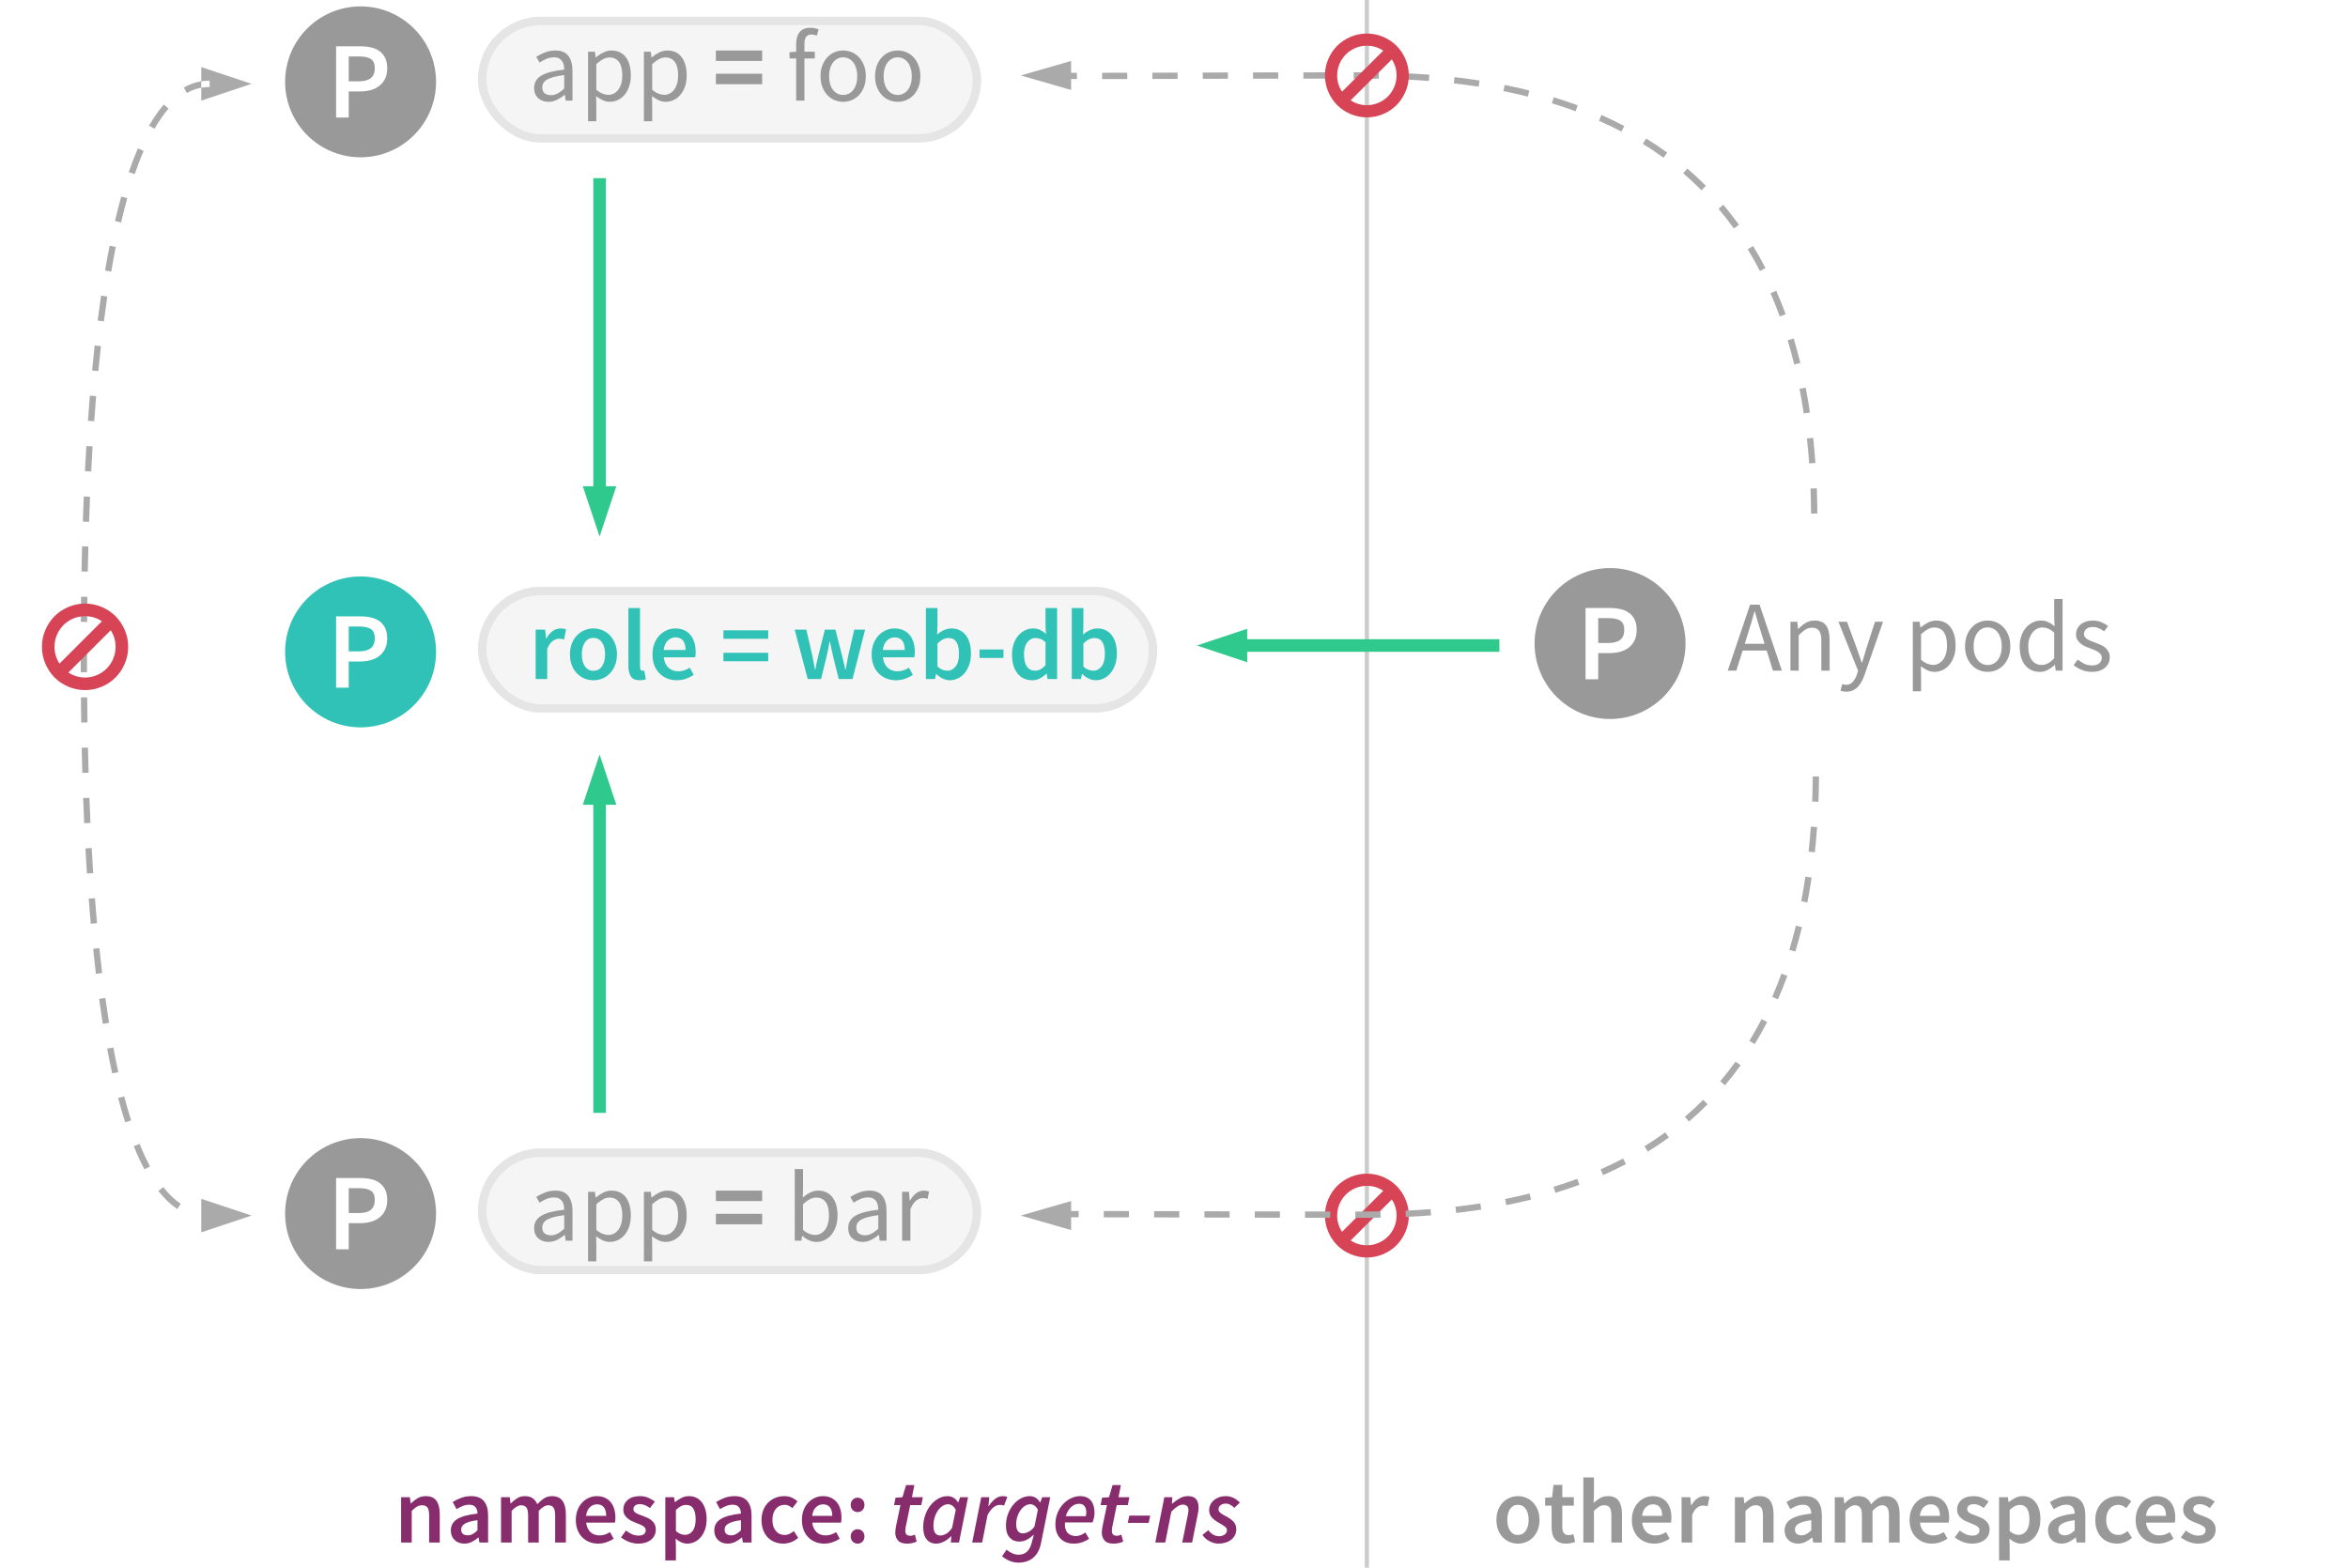 <?xml version="1.0" encoding="UTF-8" standalone="no"?>
<svg width="280px" height="187px" viewBox="0 0 280 187" version="1.1" xmlns="http://www.w3.org/2000/svg" xmlns:xlink="http://www.w3.org/1999/xlink" style="background: #FFFFFF;">
    <!-- Generator: Sketch 46.2 (44496) - http://www.bohemiancoding.com/sketch -->
    <title>diagram__6</title>
    <desc>Created with Sketch.</desc>
    <defs>
        <rect id="path-1" x="0" y="0" width="60" height="15" rx="7.5"></rect>
        <rect id="path-2" x="0" y="0" width="60" height="15" rx="7.5"></rect>
        <rect id="path-3" x="0" y="0" width="81" height="15" rx="7.5"></rect>
    </defs>
    <g id="Page-1" stroke="none" stroke-width="1" fill="none" fill-rule="evenodd">
        <g id="diagram__6">
            <rect id="Rectangle-3" fill="#FFFFFF" x="0" y="0" width="280" height="187"></rect>
            <path d="M47.834,178.599 L48.879,178.599 L48.967,179.325 L49.011,179.325 C49.253,179.09 49.515,178.889 49.797,178.72 C50.08,178.551 50.408,178.467 50.782,178.467 C51.361,178.467 51.783,178.652 52.047,179.023 C52.311,179.393 52.443,179.923 52.443,180.612 L52.443,184 L51.178,184 L51.178,180.777 C51.178,180.33 51.112,180.014 50.98,179.831 C50.848,179.648 50.632,179.556 50.331,179.556 C50.096,179.556 49.889,179.613 49.709,179.726 C49.53,179.84 49.326,180.007 49.099,180.227 L49.099,184 L47.834,184 L47.834,178.599 Z M53.763,182.548 C53.763,181.969 54.016,181.521 54.522,181.206 C55.028,180.891 55.835,180.671 56.942,180.546 C56.942,180.407 56.924,180.273 56.887,180.144 C56.85,180.016 56.794,179.903 56.717,179.804 C56.639,179.704 56.541,179.627 56.419,179.572 C56.298,179.518 56.146,179.49 55.963,179.49 C55.692,179.49 55.43,179.541 55.176,179.644 C54.923,179.747 54.68,179.871 54.445,180.018 L53.983,179.171 C54.284,178.98 54.619,178.815 54.989,178.676 C55.36,178.537 55.761,178.467 56.194,178.467 C56.876,178.467 57.382,178.667 57.712,179.066 C58.042,179.466 58.207,180.044 58.207,180.799 L58.207,184 L57.173,184 L57.074,183.406 L57.041,183.406 C56.799,183.611 56.541,183.784 56.266,183.923 C55.99,184.062 55.692,184.132 55.369,184.132 C54.892,184.132 54.506,183.987 54.209,183.697 C53.911,183.408 53.763,183.025 53.763,182.548 Z M54.995,182.449 C54.995,182.691 55.066,182.867 55.209,182.977 C55.353,183.087 55.538,183.142 55.765,183.142 C55.985,183.142 56.187,183.091 56.37,182.988 C56.553,182.885 56.744,182.739 56.942,182.548 L56.942,181.338 C56.575,181.382 56.267,181.441 56.018,181.514 C55.769,181.587 55.569,181.67 55.419,181.762 C55.268,181.853 55.16,181.958 55.094,182.075 C55.028,182.192 54.995,182.317 54.995,182.449 Z M59.747,178.599 L60.792,178.599 L60.88,179.336 L60.924,179.336 C61.151,179.094 61.399,178.889 61.666,178.72 C61.934,178.551 62.237,178.467 62.574,178.467 C62.97,178.467 63.287,178.551 63.526,178.72 C63.764,178.889 63.945,179.127 64.07,179.435 C64.327,179.156 64.594,178.925 64.873,178.742 C65.152,178.559 65.463,178.467 65.808,178.467 C66.38,178.467 66.802,178.652 67.073,179.023 C67.344,179.393 67.48,179.923 67.48,180.612 L67.48,184 L66.204,184 L66.204,180.777 C66.204,180.33 66.136,180.014 66.001,179.831 C65.865,179.648 65.658,179.556 65.379,179.556 C65.042,179.556 64.664,179.78 64.246,180.227 L64.246,184 L62.981,184 L62.981,180.777 C62.981,180.33 62.913,180.014 62.778,179.831 C62.642,179.648 62.431,179.556 62.145,179.556 C61.808,179.556 61.43,179.78 61.012,180.227 L61.012,184 L59.747,184 L59.747,178.599 Z M68.668,181.305 C68.668,180.865 68.738,180.469 68.877,180.117 C69.016,179.765 69.201,179.468 69.433,179.226 C69.664,178.984 69.929,178.797 70.23,178.665 C70.531,178.533 70.839,178.467 71.154,178.467 C71.521,178.467 71.843,178.529 72.122,178.654 C72.401,178.779 72.633,178.955 72.82,179.182 C73.008,179.409 73.149,179.681 73.244,179.996 C73.339,180.311 73.387,180.656 73.387,181.03 C73.387,181.279 73.369,181.477 73.332,181.624 L69.9,181.624 C69.959,182.115 70.129,182.493 70.412,182.757 C70.694,183.021 71.055,183.153 71.495,183.153 C71.73,183.153 71.948,183.118 72.15,183.048 C72.351,182.979 72.551,182.882 72.749,182.757 L73.178,183.549 C72.921,183.718 72.635,183.857 72.32,183.967 C72.005,184.077 71.675,184.132 71.33,184.132 C70.956,184.132 70.608,184.068 70.285,183.94 C69.962,183.811 69.68,183.626 69.438,183.384 C69.196,183.142 69.007,182.847 68.871,182.499 C68.736,182.15 68.668,181.752 68.668,181.305 Z M72.287,180.821 C72.287,180.388 72.197,180.051 72.017,179.809 C71.838,179.567 71.561,179.446 71.187,179.446 C70.864,179.446 70.582,179.561 70.34,179.792 C70.098,180.024 69.948,180.366 69.889,180.821 L72.287,180.821 Z M74.652,182.57 C74.894,182.761 75.134,182.909 75.373,183.016 C75.611,183.122 75.869,183.175 76.148,183.175 C76.441,183.175 76.658,183.115 76.797,182.994 C76.936,182.872 77.006,182.717 77.006,182.526 C77.006,182.416 76.973,182.319 76.907,182.234 C76.841,182.15 76.753,182.075 76.643,182.009 C76.533,181.943 76.408,181.882 76.269,181.827 C76.13,181.773 75.99,181.716 75.851,181.657 C75.675,181.591 75.495,181.514 75.312,181.426 C75.129,181.338 74.966,181.232 74.823,181.107 C74.679,180.982 74.562,180.838 74.471,180.673 C74.379,180.507 74.333,180.311 74.333,180.084 C74.333,179.607 74.509,179.219 74.861,178.918 C75.213,178.617 75.693,178.467 76.302,178.467 C76.676,178.467 77.013,178.533 77.314,178.665 C77.615,178.797 77.875,178.947 78.095,179.116 L77.512,179.886 C77.321,179.747 77.129,179.635 76.934,179.55 C76.74,179.466 76.537,179.424 76.324,179.424 C76.053,179.424 75.853,179.481 75.725,179.595 C75.596,179.708 75.532,179.849 75.532,180.018 C75.532,180.128 75.563,180.221 75.626,180.298 C75.688,180.375 75.77,180.443 75.873,180.502 C75.976,180.561 76.095,180.616 76.231,180.667 C76.366,180.718 76.507,180.77 76.654,180.821 C76.837,180.887 77.021,180.962 77.204,181.047 C77.387,181.131 77.554,181.235 77.704,181.36 C77.855,181.485 77.976,181.637 78.067,181.816 C78.159,181.996 78.205,182.211 78.205,182.46 C78.205,182.695 78.159,182.913 78.067,183.114 C77.976,183.316 77.842,183.492 77.666,183.643 C77.49,183.793 77.27,183.912 77.006,184 C76.742,184.088 76.441,184.132 76.104,184.132 C75.73,184.132 75.362,184.061 74.999,183.917 C74.635,183.774 74.322,183.597 74.058,183.384 L74.652,182.57 Z M80.603,184.44 L80.603,186.134 L79.338,186.134 L79.338,178.599 L80.383,178.599 L80.471,179.171 L80.515,179.171 C80.742,178.98 80.995,178.815 81.274,178.676 C81.553,178.537 81.842,178.467 82.143,178.467 C82.48,178.467 82.779,178.531 83.04,178.66 C83.3,178.788 83.522,178.973 83.705,179.215 C83.888,179.457 84.028,179.747 84.123,180.084 C84.218,180.421 84.266,180.799 84.266,181.217 C84.266,181.679 84.202,182.091 84.073,182.454 C83.945,182.818 83.775,183.122 83.562,183.368 C83.349,183.613 83.104,183.802 82.825,183.934 C82.546,184.066 82.257,184.132 81.956,184.132 C81.721,184.132 81.487,184.081 81.252,183.978 C81.017,183.875 80.79,183.729 80.57,183.538 L80.603,184.44 Z M80.603,182.636 C80.801,182.805 80.992,182.922 81.175,182.988 C81.358,183.054 81.531,183.087 81.692,183.087 C82.051,183.087 82.352,182.931 82.594,182.619 C82.836,182.308 82.957,181.844 82.957,181.228 C82.957,180.685 82.865,180.264 82.682,179.963 C82.499,179.662 82.202,179.512 81.791,179.512 C81.41,179.512 81.014,179.714 80.603,180.117 L80.603,182.636 Z M85.179,182.548 C85.179,181.969 85.432,181.521 85.938,181.206 C86.444,180.891 87.251,180.671 88.358,180.546 C88.358,180.407 88.34,180.273 88.303,180.144 C88.266,180.016 88.21,179.903 88.132,179.804 C88.055,179.704 87.957,179.627 87.835,179.572 C87.714,179.518 87.562,179.49 87.379,179.49 C87.108,179.49 86.846,179.541 86.593,179.644 C86.339,179.747 86.096,179.871 85.861,180.018 L85.399,179.171 C85.7,178.98 86.035,178.815 86.406,178.676 C86.776,178.537 87.177,178.467 87.61,178.467 C88.292,178.467 88.798,178.667 89.128,179.066 C89.458,179.466 89.623,180.044 89.623,180.799 L89.623,184 L88.589,184 L88.49,183.406 L88.457,183.406 C88.215,183.611 87.957,183.784 87.681,183.923 C87.406,184.062 87.108,184.132 86.785,184.132 C86.308,184.132 85.922,183.987 85.624,183.697 C85.327,183.408 85.179,183.025 85.179,182.548 Z M86.411,182.449 C86.411,182.691 86.482,182.867 86.626,182.977 C86.769,183.087 86.954,183.142 87.181,183.142 C87.401,183.142 87.603,183.091 87.786,182.988 C87.969,182.885 88.16,182.739 88.358,182.548 L88.358,181.338 C87.991,181.382 87.683,181.441 87.434,181.514 C87.185,181.587 86.985,181.67 86.835,181.762 C86.684,181.853 86.576,181.958 86.51,182.075 C86.444,182.192 86.411,182.317 86.411,182.449 Z M90.811,181.305 C90.811,180.858 90.884,180.458 91.031,180.106 C91.178,179.754 91.376,179.457 91.625,179.215 C91.874,178.973 92.162,178.788 92.489,178.66 C92.815,178.531 93.158,178.467 93.517,178.467 C93.869,178.467 94.175,178.527 94.436,178.649 C94.696,178.77 94.918,178.918 95.101,179.094 L94.496,179.897 C94.349,179.772 94.203,179.675 94.056,179.606 C93.909,179.536 93.752,179.501 93.583,179.501 C93.143,179.501 92.787,179.664 92.516,179.99 C92.245,180.317 92.109,180.755 92.109,181.305 C92.109,181.848 92.243,182.282 92.51,182.608 C92.778,182.935 93.125,183.098 93.55,183.098 C93.77,183.098 93.973,183.052 94.16,182.96 C94.348,182.869 94.514,182.761 94.661,182.636 L95.189,183.439 C94.932,183.666 94.65,183.839 94.342,183.956 C94.034,184.073 93.726,184.132 93.418,184.132 C93.051,184.132 92.709,184.07 92.389,183.945 C92.07,183.82 91.794,183.637 91.559,183.395 C91.324,183.153 91.141,182.856 91.009,182.504 C90.877,182.152 90.811,181.752 90.811,181.305 Z M95.629,181.305 C95.629,180.865 95.699,180.469 95.838,180.117 C95.977,179.765 96.162,179.468 96.394,179.226 C96.625,178.984 96.89,178.797 97.191,178.665 C97.492,178.533 97.8,178.467 98.115,178.467 C98.482,178.467 98.804,178.529 99.083,178.654 C99.362,178.779 99.594,178.955 99.781,179.182 C99.969,179.409 100.11,179.681 100.205,179.996 C100.3,180.311 100.348,180.656 100.348,181.03 C100.348,181.279 100.33,181.477 100.293,181.624 L96.861,181.624 C96.92,182.115 97.09,182.493 97.373,182.757 C97.655,183.021 98.016,183.153 98.456,183.153 C98.691,183.153 98.909,183.118 99.111,183.048 C99.312,182.979 99.512,182.882 99.71,182.757 L100.139,183.549 C99.882,183.718 99.596,183.857 99.281,183.967 C98.966,184.077 98.636,184.132 98.291,184.132 C97.917,184.132 97.569,184.068 97.246,183.94 C96.923,183.811 96.641,183.626 96.399,183.384 C96.157,183.142 95.968,182.847 95.832,182.499 C95.697,182.15 95.629,181.752 95.629,181.305 Z M99.248,180.821 C99.248,180.388 99.158,180.051 98.978,179.809 C98.799,179.567 98.522,179.446 98.148,179.446 C97.825,179.446 97.543,179.561 97.301,179.792 C97.059,180.024 96.909,180.366 96.85,180.821 L99.248,180.821 Z M101.448,179.512 C101.448,179.263 101.527,179.057 101.684,178.896 C101.842,178.735 102.038,178.654 102.273,178.654 C102.508,178.654 102.702,178.735 102.856,178.896 C103.01,179.057 103.087,179.263 103.087,179.512 C103.087,179.761 103.01,179.967 102.856,180.128 C102.702,180.289 102.508,180.37 102.273,180.37 C102.038,180.37 101.842,180.289 101.684,180.128 C101.527,179.967 101.448,179.761 101.448,179.512 Z M101.448,183.274 C101.448,183.025 101.527,182.819 101.684,182.658 C101.842,182.497 102.038,182.416 102.273,182.416 C102.508,182.416 102.702,182.497 102.856,182.658 C103.01,182.819 103.087,183.025 103.087,183.274 C103.087,183.523 103.01,183.729 102.856,183.89 C102.702,184.051 102.508,184.132 102.273,184.132 C102.038,184.132 101.842,184.051 101.684,183.89 C101.527,183.729 101.448,183.523 101.448,183.274 Z M107.377,179.534 L106.618,179.534 L106.794,178.654 L107.619,178.599 L108.048,177.147 L109.038,177.147 L108.752,178.599 L110.05,178.599 L109.863,179.534 L108.543,179.534 L107.993,182.218 C107.971,182.35 107.96,182.478 107.96,182.603 C107.96,182.801 108.008,182.95 108.103,183.048 C108.198,183.148 108.36,183.197 108.587,183.197 C108.682,183.197 108.77,183.182 108.851,183.153 C108.932,183.124 109.012,183.091 109.093,183.054 L109.313,183.89 C109.181,183.949 109.02,184.004 108.829,184.055 C108.638,184.106 108.418,184.132 108.169,184.132 C107.663,184.132 107.302,184.006 107.085,183.752 C106.869,183.499 106.761,183.186 106.761,182.812 C106.761,182.702 106.768,182.596 106.783,182.493 C106.798,182.39 106.812,182.284 106.827,182.174 L107.377,179.534 Z M110.094,182.163 C110.094,181.65 110.175,181.168 110.336,180.716 C110.497,180.265 110.714,179.873 110.985,179.54 C111.256,179.206 111.566,178.944 111.915,178.753 C112.263,178.562 112.624,178.467 112.998,178.467 C113.262,178.467 113.504,178.535 113.724,178.671 C113.944,178.806 114.116,178.991 114.241,179.226 L114.263,179.226 L114.494,178.599 L115.44,178.599 L114.362,184 L113.394,184 L113.449,183.252 L113.416,183.252 C113.159,183.516 112.875,183.729 112.564,183.89 C112.252,184.051 111.942,184.132 111.634,184.132 C111.157,184.132 110.782,183.963 110.507,183.626 C110.231,183.289 110.094,182.801 110.094,182.163 Z M112.118,183.164 C112.353,183.164 112.593,183.094 112.838,182.955 C113.084,182.816 113.317,182.581 113.537,182.251 L113.977,180.095 C113.852,179.86 113.711,179.692 113.553,179.589 C113.396,179.486 113.233,179.435 113.064,179.435 C112.837,179.435 112.617,179.503 112.404,179.638 C112.191,179.774 112.004,179.959 111.843,180.194 C111.682,180.429 111.553,180.702 111.458,181.013 C111.363,181.325 111.315,181.653 111.315,181.998 C111.315,182.394 111.386,182.687 111.529,182.878 C111.673,183.069 111.869,183.164 112.118,183.164 Z M117.013,178.599 L117.97,178.599 L117.871,179.644 L117.915,179.644 C118.128,179.307 118.377,179.026 118.663,178.803 C118.949,178.579 119.257,178.467 119.587,178.467 C119.8,178.467 119.979,178.5 120.126,178.566 L119.73,179.6 C119.664,179.563 119.587,179.54 119.499,179.529 C119.411,179.518 119.319,179.512 119.224,179.512 C118.967,179.512 118.714,179.611 118.465,179.809 C118.216,180.007 117.981,180.315 117.761,180.733 L117.123,184 L115.935,184 L117.013,178.599 Z M125.241,178.599 L124.141,184.077 C123.987,184.84 123.679,185.417 123.217,185.81 C122.755,186.202 122.165,186.398 121.446,186.398 C121.101,186.398 120.762,186.332 120.428,186.2 C120.095,186.068 119.785,185.885 119.499,185.65 L120.027,184.858 C120.232,185.027 120.456,185.168 120.698,185.281 C120.94,185.395 121.2,185.452 121.479,185.452 C121.89,185.452 122.22,185.333 122.469,185.095 C122.718,184.856 122.902,184.521 123.019,184.088 L123.283,183.087 L123.25,183.087 C122.993,183.329 122.724,183.523 122.442,183.67 C122.159,183.817 121.857,183.89 121.534,183.89 C121.079,183.89 120.704,183.731 120.406,183.411 C120.109,183.092 119.961,182.618 119.961,181.987 C119.961,181.496 120.04,181.037 120.198,180.612 C120.355,180.187 120.566,179.815 120.83,179.495 C121.094,179.176 121.396,178.925 121.737,178.742 C122.079,178.559 122.432,178.467 122.799,178.467 C123.063,178.467 123.303,178.535 123.519,178.671 C123.736,178.806 123.903,178.991 124.02,179.226 L124.053,179.226 L124.284,178.599 L125.241,178.599 Z M121.963,182.911 C122.176,182.911 122.408,182.847 122.662,182.719 C122.915,182.59 123.147,182.383 123.36,182.097 L123.767,180.095 C123.642,179.86 123.503,179.692 123.349,179.589 C123.195,179.486 123.034,179.435 122.865,179.435 C122.645,179.435 122.434,179.499 122.233,179.627 C122.031,179.756 121.851,179.93 121.694,180.15 C121.536,180.37 121.411,180.625 121.32,180.915 C121.228,181.204 121.182,181.51 121.182,181.833 C121.182,182.2 121.253,182.471 121.397,182.647 C121.54,182.823 121.728,182.911 121.963,182.911 Z M125.857,181.844 C125.857,181.338 125.943,180.878 126.115,180.464 C126.288,180.049 126.515,179.694 126.797,179.397 C127.08,179.099 127.397,178.87 127.749,178.709 C128.101,178.548 128.453,178.467 128.805,178.467 C129.12,178.467 129.386,178.518 129.602,178.621 C129.819,178.724 129.995,178.865 130.131,179.044 C130.266,179.224 130.365,179.435 130.428,179.677 C130.49,179.919 130.521,180.179 130.521,180.458 C130.521,180.693 130.492,180.92 130.433,181.14 C130.374,181.36 130.327,181.514 130.29,181.602 L127.001,181.602 C126.972,181.888 126.986,182.134 127.045,182.339 C127.104,182.544 127.193,182.713 127.314,182.845 C127.436,182.977 127.584,183.074 127.76,183.137 C127.936,183.199 128.127,183.23 128.332,183.23 C128.523,183.23 128.717,183.186 128.915,183.098 C129.113,183.01 129.285,182.911 129.432,182.801 L129.872,183.56 C129.652,183.714 129.386,183.848 129.075,183.962 C128.763,184.075 128.413,184.132 128.024,184.132 C127.701,184.132 127.408,184.081 127.144,183.978 C126.88,183.875 126.653,183.727 126.462,183.532 C126.271,183.338 126.123,183.1 126.016,182.817 C125.91,182.535 125.857,182.211 125.857,181.844 Z M129.487,180.854 C129.502,180.781 129.514,180.706 129.525,180.629 C129.536,180.552 129.542,180.469 129.542,180.381 C129.542,180.117 129.478,179.884 129.35,179.683 C129.221,179.481 128.992,179.38 128.662,179.38 C128.332,179.38 128.022,179.51 127.733,179.77 C127.443,180.031 127.232,180.392 127.1,180.854 L129.487,180.854 Z M132.006,179.534 L131.247,179.534 L131.423,178.654 L132.248,178.599 L132.677,177.147 L133.667,177.147 L133.381,178.599 L134.679,178.599 L134.492,179.534 L133.172,179.534 L132.622,182.218 C132.6,182.35 132.589,182.478 132.589,182.603 C132.589,182.801 132.637,182.95 132.732,183.048 C132.827,183.148 132.989,183.197 133.216,183.197 C133.311,183.197 133.399,183.182 133.48,183.153 C133.561,183.124 133.641,183.091 133.722,183.054 L133.942,183.89 C133.81,183.949 133.649,184.004 133.458,184.055 C133.267,184.106 133.047,184.132 132.798,184.132 C132.292,184.132 131.931,184.006 131.714,183.752 C131.498,183.499 131.39,183.186 131.39,182.812 C131.39,182.702 131.397,182.596 131.412,182.493 C131.427,182.39 131.441,182.284 131.456,182.174 L132.006,179.534 Z M134.668,180.788 L137.165,180.788 L136.978,181.657 L134.492,181.657 L134.668,180.788 Z M138.848,178.599 L139.805,178.599 L139.75,179.358 L139.794,179.358 C140.08,179.116 140.375,178.907 140.679,178.731 C140.984,178.555 141.308,178.467 141.653,178.467 C142.108,178.467 142.434,178.584 142.632,178.819 C142.83,179.054 142.929,179.391 142.929,179.831 C142.929,179.956 142.923,180.077 142.912,180.194 C142.901,180.311 142.878,180.443 142.841,180.59 L142.159,184 L140.982,184 L141.642,180.744 C141.664,180.619 141.684,180.513 141.702,180.425 C141.721,180.337 141.73,180.253 141.73,180.172 C141.73,179.71 141.503,179.479 141.048,179.479 C140.857,179.479 140.654,179.545 140.438,179.677 C140.221,179.809 139.97,180.022 139.684,180.315 L138.958,184 L137.77,184 L138.848,178.599 Z M144.095,182.526 C144.271,182.761 144.467,182.94 144.684,183.065 C144.9,183.19 145.129,183.252 145.371,183.252 C145.628,183.252 145.849,183.184 146.036,183.048 C146.224,182.913 146.317,182.746 146.317,182.548 C146.317,182.379 146.24,182.235 146.086,182.113 C145.932,181.992 145.686,181.837 145.349,181.646 C144.99,181.448 144.707,181.232 144.502,180.997 C144.297,180.762 144.194,180.48 144.194,180.15 C144.194,179.908 144.245,179.683 144.348,179.474 C144.451,179.264 144.592,179.087 144.772,178.94 C144.951,178.793 145.16,178.678 145.399,178.594 C145.637,178.509 145.892,178.467 146.163,178.467 C146.515,178.467 146.832,178.54 147.114,178.687 C147.397,178.834 147.644,179.017 147.857,179.237 L147.197,179.864 C147.058,179.725 146.904,179.606 146.735,179.506 C146.566,179.407 146.376,179.358 146.163,179.358 C145.914,179.358 145.708,179.424 145.547,179.556 C145.386,179.688 145.305,179.849 145.305,180.04 C145.305,180.143 145.331,180.231 145.382,180.304 C145.433,180.377 145.503,180.447 145.591,180.513 C145.679,180.579 145.778,180.641 145.888,180.7 C145.998,180.759 146.112,180.821 146.229,180.887 C146.632,181.1 146.933,181.323 147.131,181.558 C147.329,181.793 147.428,182.075 147.428,182.405 C147.428,182.669 147.375,182.907 147.268,183.12 C147.162,183.333 147.014,183.514 146.823,183.665 C146.632,183.815 146.405,183.93 146.141,184.011 C145.877,184.092 145.591,184.132 145.283,184.132 C145.114,184.132 144.94,184.106 144.761,184.055 C144.581,184.004 144.407,183.934 144.238,183.846 C144.069,183.758 143.912,183.65 143.765,183.522 C143.618,183.393 143.494,183.252 143.391,183.098 L144.095,182.526 Z" id="namespace:-target-ns" fill="#872C6C"></path>
            <g id="Group-2" transform="translate(34, 0)">
                <g id="Group-Copy-6">
                    <circle id="Oval-1-Copy-31" fill="#999999" cx="9" cy="9.763" r="9"></circle>
                    <path d="M6.079,5.524 L8.939,5.524 C9.407,5.524 9.838,5.567 10.232,5.654 C10.627,5.741 10.967,5.888 11.253,6.096 C11.539,6.304 11.764,6.575 11.929,6.909 C12.094,7.242 12.176,7.656 12.176,8.15 C12.176,8.618 12.094,9.025 11.929,9.372 C11.764,9.719 11.537,10.007 11.246,10.236 C10.956,10.466 10.614,10.635 10.22,10.743 C9.825,10.852 9.398,10.906 8.939,10.906 L7.587,10.906 L7.587,14.026 L6.079,14.026 L6.079,5.524 Z M8.822,9.697 C10.07,9.697 10.694,9.181 10.694,8.15 C10.694,7.613 10.538,7.242 10.226,7.038 C9.914,6.835 9.446,6.733 8.822,6.733 L7.587,6.733 L7.587,9.697 L8.822,9.697 Z" id="P-Copy-29" fill="#FFFFFF"></path>
                </g>
                <g id="Group-13" transform="translate(23, 2)">
                    <g id="Rectangle-2">
                        <use fill="#F5F5F5" fill-rule="evenodd" xlink:href="#path-1"></use>
                        <rect stroke="#E5E5E5" stroke-width="1" x="0.5" y="0.5" width="59" height="14" rx="7"></rect>
                    </g>
                    <path d="M6.696,8.488 C6.696,7.848 6.982,7.358 7.554,7.018 C8.126,6.678 9.036,6.44 10.284,6.304 C10.284,6.12 10.266,5.94 10.23,5.764 C10.194,5.588 10.13,5.432 10.038,5.296 C9.946,5.16 9.824,5.05 9.672,4.966 C9.52,4.882 9.324,4.84 9.084,4.84 C8.74,4.84 8.422,4.904 8.13,5.032 C7.838,5.16 7.576,5.304 7.344,5.464 L6.948,4.78 C7.22,4.604 7.552,4.434 7.944,4.27 C8.336,4.106 8.768,4.024 9.24,4.024 C9.952,4.024 10.468,4.242 10.788,4.678 C11.108,5.114 11.268,5.696 11.268,6.424 L11.268,10 L10.452,10 L10.368,9.304 L10.344,9.304 C10.064,9.536 9.762,9.734 9.438,9.898 C9.114,10.062 8.772,10.144 8.412,10.144 C7.916,10.144 7.506,10 7.182,9.712 C6.858,9.424 6.696,9.016 6.696,8.488 Z M7.668,8.416 C7.668,8.752 7.766,8.992 7.962,9.136 C8.158,9.28 8.4,9.352 8.688,9.352 C8.968,9.352 9.234,9.286 9.486,9.154 C9.738,9.022 10.004,8.828 10.284,8.572 L10.284,6.952 C9.796,7.016 9.384,7.092 9.048,7.18 C8.712,7.268 8.442,7.372 8.238,7.492 C8.034,7.612 7.888,7.75 7.8,7.906 C7.712,8.062 7.668,8.232 7.668,8.416 Z M14.112,10.492 L14.112,12.46 L13.128,12.46 L13.128,4.168 L13.944,4.168 L14.028,4.84 L14.064,4.84 C14.328,4.616 14.618,4.424 14.934,4.264 C15.25,4.104 15.58,4.024 15.924,4.024 C16.3,4.024 16.632,4.094 16.92,4.234 C17.208,4.374 17.448,4.574 17.64,4.834 C17.832,5.094 17.978,5.406 18.078,5.77 C18.178,6.134 18.228,6.544 18.228,7 C18.228,7.496 18.16,7.938 18.024,8.326 C17.888,8.714 17.704,9.044 17.472,9.316 C17.24,9.588 16.972,9.794 16.668,9.934 C16.364,10.074 16.044,10.144 15.708,10.144 C15.436,10.144 15.166,10.084 14.898,9.964 C14.63,9.844 14.36,9.68 14.088,9.472 L14.112,10.492 Z M14.112,8.704 C14.376,8.928 14.632,9.086 14.88,9.178 C15.128,9.27 15.348,9.316 15.54,9.316 C15.78,9.316 16.002,9.262 16.206,9.154 C16.41,9.046 16.586,8.894 16.734,8.698 C16.882,8.502 16.998,8.26 17.082,7.972 C17.166,7.684 17.208,7.36 17.208,7 C17.208,6.68 17.18,6.388 17.124,6.124 C17.068,5.86 16.978,5.634 16.854,5.446 C16.73,5.258 16.57,5.112 16.374,5.008 C16.178,4.904 15.944,4.852 15.672,4.852 C15.424,4.852 15.174,4.92 14.922,5.056 C14.67,5.192 14.4,5.388 14.112,5.644 L14.112,8.704 Z M20.772,10.492 L20.772,12.46 L19.788,12.46 L19.788,4.168 L20.604,4.168 L20.688,4.84 L20.724,4.84 C20.988,4.616 21.278,4.424 21.594,4.264 C21.91,4.104 22.24,4.024 22.584,4.024 C22.96,4.024 23.292,4.094 23.58,4.234 C23.868,4.374 24.108,4.574 24.3,4.834 C24.492,5.094 24.638,5.406 24.738,5.77 C24.838,6.134 24.888,6.544 24.888,7 C24.888,7.496 24.82,7.938 24.684,8.326 C24.548,8.714 24.364,9.044 24.132,9.316 C23.9,9.588 23.632,9.794 23.328,9.934 C23.024,10.074 22.704,10.144 22.368,10.144 C22.096,10.144 21.826,10.084 21.558,9.964 C21.29,9.844 21.02,9.68 20.748,9.472 L20.772,10.492 Z M20.772,8.704 C21.036,8.928 21.292,9.086 21.54,9.178 C21.788,9.27 22.008,9.316 22.2,9.316 C22.44,9.316 22.662,9.262 22.866,9.154 C23.07,9.046 23.246,8.894 23.394,8.698 C23.542,8.502 23.658,8.26 23.742,7.972 C23.826,7.684 23.868,7.36 23.868,7 C23.868,6.68 23.84,6.388 23.784,6.124 C23.728,5.86 23.638,5.634 23.514,5.446 C23.39,5.258 23.23,5.112 23.034,5.008 C22.838,4.904 22.604,4.852 22.332,4.852 C22.084,4.852 21.834,4.92 21.582,5.056 C21.33,5.192 21.06,5.388 20.772,5.644 L20.772,8.704 Z M28.368,4.024 L33.888,4.024 L33.888,5.272 L28.368,5.272 L28.368,4.024 Z M28.368,6.796 L33.888,6.796 L33.888,8.044 L28.368,8.044 L28.368,6.796 Z M40.404,2.26 C40.188,2.164 39.968,2.116 39.744,2.116 C39.2,2.116 38.928,2.492 38.928,3.244 L38.928,4.168 L40.164,4.168 L40.164,4.972 L38.928,4.972 L38.928,10 L37.944,10 L37.944,4.972 L37.152,4.972 L37.152,4.228 L37.944,4.168 L37.944,3.244 C37.944,2.644 38.082,2.172 38.358,1.828 C38.634,1.484 39.064,1.312 39.648,1.312 C39.832,1.312 40.006,1.33 40.17,1.366 C40.334,1.402 40.484,1.448 40.62,1.504 L40.404,2.26 Z M40.848,7.096 C40.848,6.608 40.922,6.174 41.07,5.794 C41.218,5.414 41.416,5.092 41.664,4.828 C41.912,4.564 42.198,4.364 42.522,4.228 C42.846,4.092 43.188,4.024 43.548,4.024 C43.908,4.024 44.25,4.092 44.574,4.228 C44.898,4.364 45.184,4.564 45.432,4.828 C45.68,5.092 45.878,5.414 46.026,5.794 C46.174,6.174 46.248,6.608 46.248,7.096 C46.248,7.576 46.174,8.006 46.026,8.386 C45.878,8.766 45.68,9.086 45.432,9.346 C45.184,9.606 44.898,9.804 44.574,9.94 C44.25,10.076 43.908,10.144 43.548,10.144 C43.188,10.144 42.846,10.076 42.522,9.94 C42.198,9.804 41.912,9.606 41.664,9.346 C41.416,9.086 41.218,8.766 41.07,8.386 C40.922,8.006 40.848,7.576 40.848,7.096 Z M41.868,7.096 C41.868,7.432 41.908,7.736 41.988,8.008 C42.068,8.28 42.182,8.514 42.33,8.71 C42.478,8.906 42.656,9.058 42.864,9.166 C43.072,9.274 43.3,9.328 43.548,9.328 C43.796,9.328 44.024,9.274 44.232,9.166 C44.44,9.058 44.618,8.906 44.766,8.71 C44.914,8.514 45.028,8.28 45.108,8.008 C45.188,7.736 45.228,7.432 45.228,7.096 C45.228,6.76 45.188,6.454 45.108,6.178 C45.028,5.902 44.914,5.664 44.766,5.464 C44.618,5.264 44.44,5.11 44.232,5.002 C44.024,4.894 43.796,4.84 43.548,4.84 C43.3,4.84 43.072,4.894 42.864,5.002 C42.656,5.11 42.478,5.264 42.33,5.464 C42.182,5.664 42.068,5.902 41.988,6.178 C41.908,6.454 41.868,6.76 41.868,7.096 Z M47.352,7.096 C47.352,6.608 47.426,6.174 47.574,5.794 C47.722,5.414 47.92,5.092 48.168,4.828 C48.416,4.564 48.702,4.364 49.026,4.228 C49.35,4.092 49.692,4.024 50.052,4.024 C50.412,4.024 50.754,4.092 51.078,4.228 C51.402,4.364 51.688,4.564 51.936,4.828 C52.184,5.092 52.382,5.414 52.53,5.794 C52.678,6.174 52.752,6.608 52.752,7.096 C52.752,7.576 52.678,8.006 52.53,8.386 C52.382,8.766 52.184,9.086 51.936,9.346 C51.688,9.606 51.402,9.804 51.078,9.94 C50.754,10.076 50.412,10.144 50.052,10.144 C49.692,10.144 49.35,10.076 49.026,9.94 C48.702,9.804 48.416,9.606 48.168,9.346 C47.92,9.086 47.722,8.766 47.574,8.386 C47.426,8.006 47.352,7.576 47.352,7.096 Z M48.372,7.096 C48.372,7.432 48.412,7.736 48.492,8.008 C48.572,8.28 48.686,8.514 48.834,8.71 C48.982,8.906 49.16,9.058 49.368,9.166 C49.576,9.274 49.804,9.328 50.052,9.328 C50.3,9.328 50.528,9.274 50.736,9.166 C50.944,9.058 51.122,8.906 51.27,8.71 C51.418,8.514 51.532,8.28 51.612,8.008 C51.692,7.736 51.732,7.432 51.732,7.096 C51.732,6.76 51.692,6.454 51.612,6.178 C51.532,5.902 51.418,5.664 51.27,5.464 C51.122,5.264 50.944,5.11 50.736,5.002 C50.528,4.894 50.3,4.84 50.052,4.84 C49.804,4.84 49.576,4.894 49.368,5.002 C49.16,5.11 48.982,5.264 48.834,5.464 C48.686,5.664 48.572,5.902 48.492,6.178 C48.412,6.454 48.372,6.76 48.372,7.096 Z" id="app-=-foo" fill="#999999"></path>
                </g>
            </g>
            <g id="Group-3" transform="translate(34, 135)">
                <g id="Group-Copy-6">
                    <circle id="Oval-1-Copy-31" fill="#999999" cx="9" cy="9.763" r="9"></circle>
                    <path d="M6.079,5.524 L8.939,5.524 C9.407,5.524 9.838,5.567 10.232,5.654 C10.627,5.741 10.967,5.888 11.253,6.096 C11.539,6.304 11.764,6.575 11.929,6.909 C12.094,7.242 12.176,7.656 12.176,8.15 C12.176,8.618 12.094,9.025 11.929,9.372 C11.764,9.719 11.537,10.007 11.246,10.236 C10.956,10.466 10.614,10.635 10.22,10.743 C9.825,10.852 9.398,10.906 8.939,10.906 L7.587,10.906 L7.587,14.026 L6.079,14.026 L6.079,5.524 Z M8.822,9.697 C10.07,9.697 10.694,9.181 10.694,8.15 C10.694,7.613 10.538,7.242 10.226,7.038 C9.914,6.835 9.446,6.733 8.822,6.733 L7.587,6.733 L7.587,9.697 L8.822,9.697 Z" id="P-Copy-29" fill="#FFFFFF"></path>
                </g>
                <g id="Group-8" transform="translate(23, 2)">
                    <g id="Group-13">
                        <g id="Rectangle-2">
                            <use fill="#F5F5F5" fill-rule="evenodd" xlink:href="#path-2"></use>
                            <rect stroke="#E5E5E5" stroke-width="1" x="0.5" y="0.5" width="59" height="14" rx="7"></rect>
                        </g>
                        <path d="M6.696,9.488 C6.696,8.848 6.982,8.358 7.554,8.018 C8.126,7.678 9.036,7.44 10.284,7.304 C10.284,7.12 10.266,6.94 10.23,6.764 C10.194,6.588 10.13,6.432 10.038,6.296 C9.946,6.16 9.824,6.05 9.672,5.966 C9.52,5.882 9.324,5.84 9.084,5.84 C8.74,5.84 8.422,5.904 8.13,6.032 C7.838,6.16 7.576,6.304 7.344,6.464 L6.948,5.78 C7.22,5.604 7.552,5.434 7.944,5.27 C8.336,5.106 8.768,5.024 9.24,5.024 C9.952,5.024 10.468,5.242 10.788,5.678 C11.108,6.114 11.268,6.696 11.268,7.424 L11.268,11 L10.452,11 L10.368,10.304 L10.344,10.304 C10.064,10.536 9.762,10.734 9.438,10.898 C9.114,11.062 8.772,11.144 8.412,11.144 C7.916,11.144 7.506,11 7.182,10.712 C6.858,10.424 6.696,10.016 6.696,9.488 Z M7.668,9.416 C7.668,9.752 7.766,9.992 7.962,10.136 C8.158,10.28 8.4,10.352 8.688,10.352 C8.968,10.352 9.234,10.286 9.486,10.154 C9.738,10.022 10.004,9.828 10.284,9.572 L10.284,7.952 C9.796,8.016 9.384,8.092 9.048,8.18 C8.712,8.268 8.442,8.372 8.238,8.492 C8.034,8.612 7.888,8.75 7.8,8.906 C7.712,9.062 7.668,9.232 7.668,9.416 Z M14.112,11.492 L14.112,13.46 L13.128,13.46 L13.128,5.168 L13.944,5.168 L14.028,5.84 L14.064,5.84 C14.328,5.616 14.618,5.424 14.934,5.264 C15.25,5.104 15.58,5.024 15.924,5.024 C16.3,5.024 16.632,5.094 16.92,5.234 C17.208,5.374 17.448,5.574 17.64,5.834 C17.832,6.094 17.978,6.406 18.078,6.77 C18.178,7.134 18.228,7.544 18.228,8 C18.228,8.496 18.16,8.938 18.024,9.326 C17.888,9.714 17.704,10.044 17.472,10.316 C17.24,10.588 16.972,10.794 16.668,10.934 C16.364,11.074 16.044,11.144 15.708,11.144 C15.436,11.144 15.166,11.084 14.898,10.964 C14.63,10.844 14.36,10.68 14.088,10.472 L14.112,11.492 Z M14.112,9.704 C14.376,9.928 14.632,10.086 14.88,10.178 C15.128,10.27 15.348,10.316 15.54,10.316 C15.78,10.316 16.002,10.262 16.206,10.154 C16.41,10.046 16.586,9.894 16.734,9.698 C16.882,9.502 16.998,9.26 17.082,8.972 C17.166,8.684 17.208,8.36 17.208,8 C17.208,7.68 17.18,7.388 17.124,7.124 C17.068,6.86 16.978,6.634 16.854,6.446 C16.73,6.258 16.57,6.112 16.374,6.008 C16.178,5.904 15.944,5.852 15.672,5.852 C15.424,5.852 15.174,5.92 14.922,6.056 C14.67,6.192 14.4,6.388 14.112,6.644 L14.112,9.704 Z M20.772,11.492 L20.772,13.46 L19.788,13.46 L19.788,5.168 L20.604,5.168 L20.688,5.84 L20.724,5.84 C20.988,5.616 21.278,5.424 21.594,5.264 C21.91,5.104 22.24,5.024 22.584,5.024 C22.96,5.024 23.292,5.094 23.58,5.234 C23.868,5.374 24.108,5.574 24.3,5.834 C24.492,6.094 24.638,6.406 24.738,6.77 C24.838,7.134 24.888,7.544 24.888,8 C24.888,8.496 24.82,8.938 24.684,9.326 C24.548,9.714 24.364,10.044 24.132,10.316 C23.9,10.588 23.632,10.794 23.328,10.934 C23.024,11.074 22.704,11.144 22.368,11.144 C22.096,11.144 21.826,11.084 21.558,10.964 C21.29,10.844 21.02,10.68 20.748,10.472 L20.772,11.492 Z M20.772,9.704 C21.036,9.928 21.292,10.086 21.54,10.178 C21.788,10.27 22.008,10.316 22.2,10.316 C22.44,10.316 22.662,10.262 22.866,10.154 C23.07,10.046 23.246,9.894 23.394,9.698 C23.542,9.502 23.658,9.26 23.742,8.972 C23.826,8.684 23.868,8.36 23.868,8 C23.868,7.68 23.84,7.388 23.784,7.124 C23.728,6.86 23.638,6.634 23.514,6.446 C23.39,6.258 23.23,6.112 23.034,6.008 C22.838,5.904 22.604,5.852 22.332,5.852 C22.084,5.852 21.834,5.92 21.582,6.056 C21.33,6.192 21.06,6.388 20.772,6.644 L20.772,9.704 Z M28.368,5.024 L33.888,5.024 L33.888,6.272 L28.368,6.272 L28.368,5.024 Z M28.368,7.796 L33.888,7.796 L33.888,9.044 L28.368,9.044 L28.368,7.796 Z M37.776,2.456 L38.76,2.456 L38.76,4.784 L38.736,5.84 C39,5.608 39.288,5.414 39.6,5.258 C39.912,5.102 40.232,5.024 40.56,5.024 C40.936,5.024 41.268,5.094 41.556,5.234 C41.844,5.374 42.086,5.574 42.282,5.834 C42.478,6.094 42.626,6.406 42.726,6.77 C42.826,7.134 42.876,7.54 42.876,7.988 C42.876,8.484 42.808,8.928 42.672,9.32 C42.536,9.712 42.352,10.044 42.12,10.316 C41.888,10.588 41.62,10.794 41.316,10.934 C41.012,11.074 40.692,11.144 40.356,11.144 C40.084,11.144 39.802,11.082 39.51,10.958 C39.218,10.834 38.944,10.656 38.688,10.424 L38.652,10.424 L38.568,11 L37.776,11 L37.776,2.456 Z M38.76,9.704 C39.016,9.928 39.27,10.086 39.522,10.178 C39.774,10.27 39.996,10.316 40.188,10.316 C40.428,10.316 40.65,10.262 40.854,10.154 C41.058,10.046 41.234,9.894 41.382,9.698 C41.53,9.502 41.646,9.26 41.73,8.972 C41.814,8.684 41.856,8.36 41.856,8 C41.856,7.68 41.828,7.388 41.772,7.124 C41.716,6.86 41.626,6.634 41.502,6.446 C41.378,6.258 41.218,6.112 41.022,6.008 C40.826,5.904 40.592,5.852 40.32,5.852 C39.848,5.852 39.328,6.116 38.76,6.644 L38.76,9.704 Z M44.148,9.488 C44.148,8.848 44.434,8.358 45.006,8.018 C45.578,7.678 46.488,7.44 47.736,7.304 C47.736,7.12 47.718,6.94 47.682,6.764 C47.646,6.588 47.582,6.432 47.49,6.296 C47.398,6.16 47.276,6.05 47.124,5.966 C46.972,5.882 46.776,5.84 46.536,5.84 C46.192,5.84 45.874,5.904 45.582,6.032 C45.29,6.16 45.028,6.304 44.796,6.464 L44.4,5.78 C44.672,5.604 45.004,5.434 45.396,5.27 C45.788,5.106 46.22,5.024 46.692,5.024 C47.404,5.024 47.92,5.242 48.24,5.678 C48.56,6.114 48.72,6.696 48.72,7.424 L48.72,11 L47.904,11 L47.82,10.304 L47.796,10.304 C47.516,10.536 47.214,10.734 46.89,10.898 C46.566,11.062 46.224,11.144 45.864,11.144 C45.368,11.144 44.958,11 44.634,10.712 C44.31,10.424 44.148,10.016 44.148,9.488 Z M45.12,9.416 C45.12,9.752 45.218,9.992 45.414,10.136 C45.61,10.28 45.852,10.352 46.14,10.352 C46.42,10.352 46.686,10.286 46.938,10.154 C47.19,10.022 47.456,9.828 47.736,9.572 L47.736,7.952 C47.248,8.016 46.836,8.092 46.5,8.18 C46.164,8.268 45.894,8.372 45.69,8.492 C45.486,8.612 45.34,8.75 45.252,8.906 C45.164,9.062 45.12,9.232 45.12,9.416 Z M50.58,5.168 L51.396,5.168 L51.48,6.224 L51.516,6.224 C51.716,5.856 51.958,5.564 52.242,5.348 C52.526,5.132 52.836,5.024 53.172,5.024 C53.404,5.024 53.612,5.064 53.796,5.144 L53.604,6.008 C53.508,5.976 53.42,5.952 53.34,5.936 C53.26,5.92 53.16,5.912 53.04,5.912 C52.792,5.912 52.534,6.012 52.266,6.212 C51.998,6.412 51.764,6.76 51.564,7.256 L51.564,11 L50.58,11 L50.58,5.168 Z" id="app-=-bar" fill="#999999"></path>
                    </g>
                </g>
            </g>
            <g id="Group-8" transform="translate(34, 68)">
                <g id="Group-Copy-6">
                    <circle id="Oval-1-Copy-31" fill="#30C2B6" cx="9" cy="9.763" r="9"></circle>
                    <path d="M6.079,5.524 L8.939,5.524 C9.407,5.524 9.838,5.567 10.232,5.654 C10.627,5.741 10.967,5.888 11.253,6.096 C11.539,6.304 11.764,6.575 11.929,6.909 C12.094,7.242 12.176,7.656 12.176,8.15 C12.176,8.618 12.094,9.025 11.929,9.372 C11.764,9.719 11.537,10.007 11.246,10.236 C10.956,10.466 10.614,10.635 10.22,10.743 C9.825,10.852 9.398,10.906 8.939,10.906 L7.587,10.906 L7.587,14.026 L6.079,14.026 L6.079,5.524 Z M8.822,9.697 C10.07,9.697 10.694,9.181 10.694,8.15 C10.694,7.613 10.538,7.242 10.226,7.038 C9.914,6.835 9.446,6.733 8.822,6.733 L7.587,6.733 L7.587,9.697 L8.822,9.697 Z" id="P-Copy-29" fill="#FFFFFF"></path>
                </g>
                <g id="Group-13" transform="translate(23, 2)">
                    <g id="Rectangle-2">
                        <use fill="#F5F5F5" fill-rule="evenodd" xlink:href="#path-3"></use>
                        <rect stroke="#E5E5E5" stroke-width="1" x="0.5" y="0.5" width="80" height="14" rx="7"></rect>
                    </g>
                    <path d="M6.876,5.108 L8.016,5.108 L8.112,6.152 L8.16,6.152 C8.368,5.768 8.62,5.474 8.916,5.27 C9.212,5.066 9.516,4.964 9.828,4.964 C10.108,4.964 10.332,5.004 10.5,5.084 L10.26,6.284 C10.156,6.252 10.06,6.228 9.972,6.212 C9.884,6.196 9.776,6.188 9.648,6.188 C9.416,6.188 9.172,6.278 8.916,6.458 C8.66,6.638 8.44,6.952 8.256,7.4 L8.256,11 L6.876,11 L6.876,5.108 Z M10.968,8.06 C10.968,7.572 11.044,7.136 11.196,6.752 C11.348,6.368 11.554,6.044 11.814,5.78 C12.074,5.516 12.372,5.314 12.708,5.174 C13.044,5.034 13.396,4.964 13.764,4.964 C14.132,4.964 14.486,5.034 14.826,5.174 C15.166,5.314 15.464,5.516 15.72,5.78 C15.976,6.044 16.182,6.368 16.338,6.752 C16.494,7.136 16.572,7.572 16.572,8.06 C16.572,8.548 16.494,8.984 16.338,9.368 C16.182,9.752 15.976,10.076 15.72,10.34 C15.464,10.604 15.166,10.804 14.826,10.94 C14.486,11.076 14.132,11.144 13.764,11.144 C13.396,11.144 13.044,11.076 12.708,10.94 C12.372,10.804 12.074,10.604 11.814,10.34 C11.554,10.076 11.348,9.752 11.196,9.368 C11.044,8.984 10.968,8.548 10.968,8.06 Z M12.384,8.06 C12.384,8.652 12.506,9.126 12.75,9.482 C12.994,9.838 13.332,10.016 13.764,10.016 C14.196,10.016 14.536,9.838 14.784,9.482 C15.032,9.126 15.156,8.652 15.156,8.06 C15.156,7.46 15.032,6.982 14.784,6.626 C14.536,6.27 14.196,6.092 13.764,6.092 C13.332,6.092 12.994,6.27 12.75,6.626 C12.506,6.982 12.384,7.46 12.384,8.06 Z M17.94,2.528 L19.32,2.528 L19.32,9.56 C19.32,9.728 19.352,9.846 19.416,9.914 C19.48,9.982 19.548,10.016 19.62,10.016 L19.71,10.016 C19.738,10.016 19.78,10.008 19.836,9.992 L20.016,11.024 C19.832,11.104 19.588,11.144 19.284,11.144 C18.788,11.144 18.44,10.996 18.24,10.7 C18.04,10.404 17.94,10 17.94,9.488 L17.94,2.528 Z M20.808,8.06 C20.808,7.58 20.884,7.148 21.036,6.764 C21.188,6.38 21.39,6.056 21.642,5.792 C21.894,5.528 22.184,5.324 22.512,5.18 C22.84,5.036 23.176,4.964 23.52,4.964 C23.92,4.964 24.272,5.032 24.576,5.168 C24.88,5.304 25.134,5.496 25.338,5.744 C25.542,5.992 25.696,6.288 25.8,6.632 C25.904,6.976 25.956,7.352 25.956,7.76 C25.956,8.032 25.936,8.248 25.896,8.408 L22.152,8.408 C22.216,8.944 22.402,9.356 22.71,9.644 C23.018,9.932 23.412,10.076 23.892,10.076 C24.148,10.076 24.386,10.038 24.606,9.962 C24.826,9.886 25.044,9.78 25.26,9.644 L25.728,10.508 C25.448,10.692 25.136,10.844 24.792,10.964 C24.448,11.084 24.088,11.144 23.712,11.144 C23.304,11.144 22.924,11.074 22.572,10.934 C22.22,10.794 21.912,10.592 21.648,10.328 C21.384,10.064 21.178,9.742 21.03,9.362 C20.882,8.982 20.808,8.548 20.808,8.06 Z M24.756,7.532 C24.756,7.06 24.658,6.692 24.462,6.428 C24.266,6.164 23.964,6.032 23.556,6.032 C23.204,6.032 22.896,6.158 22.632,6.41 C22.368,6.662 22.204,7.036 22.14,7.532 L24.756,7.532 Z M29.268,5.192 L34.608,5.192 L34.608,6.2 L29.268,6.2 L29.268,5.192 Z M29.268,7.868 L34.608,7.868 L34.608,8.876 L29.268,8.876 L29.268,7.868 Z M37.764,5.108 L39.156,5.108 L39.864,8.168 C39.928,8.448 39.982,8.728 40.026,9.008 C40.07,9.288 40.12,9.572 40.176,9.86 L40.224,9.86 C40.28,9.572 40.338,9.288 40.398,9.008 C40.458,8.728 40.524,8.448 40.596,8.168 L41.364,5.108 L42.624,5.108 L43.404,8.168 C43.476,8.448 43.544,8.728 43.608,9.008 C43.672,9.288 43.736,9.572 43.8,9.86 L43.848,9.86 C43.904,9.572 43.956,9.288 44.004,9.008 C44.052,8.728 44.104,8.448 44.16,8.168 L44.868,5.108 L46.164,5.108 L44.664,11 L43.02,11 L42.336,8.252 C42.272,7.972 42.212,7.694 42.156,7.418 C42.1,7.142 42.04,6.848 41.976,6.536 L41.928,6.536 C41.872,6.848 41.816,7.144 41.76,7.424 C41.704,7.704 41.644,7.984 41.58,8.264 L40.908,11 L39.324,11 L37.764,5.108 Z M46.944,8.06 C46.944,7.58 47.02,7.148 47.172,6.764 C47.324,6.38 47.526,6.056 47.778,5.792 C48.03,5.528 48.32,5.324 48.648,5.18 C48.976,5.036 49.312,4.964 49.656,4.964 C50.056,4.964 50.408,5.032 50.712,5.168 C51.016,5.304 51.27,5.496 51.474,5.744 C51.678,5.992 51.832,6.288 51.936,6.632 C52.04,6.976 52.092,7.352 52.092,7.76 C52.092,8.032 52.072,8.248 52.032,8.408 L48.288,8.408 C48.352,8.944 48.538,9.356 48.846,9.644 C49.154,9.932 49.548,10.076 50.028,10.076 C50.284,10.076 50.522,10.038 50.742,9.962 C50.962,9.886 51.18,9.78 51.396,9.644 L51.864,10.508 C51.584,10.692 51.272,10.844 50.928,10.964 C50.584,11.084 50.224,11.144 49.848,11.144 C49.44,11.144 49.06,11.074 48.708,10.934 C48.356,10.794 48.048,10.592 47.784,10.328 C47.52,10.064 47.314,9.742 47.166,9.362 C47.018,8.982 46.944,8.548 46.944,8.06 Z M50.892,7.532 C50.892,7.06 50.794,6.692 50.598,6.428 C50.402,6.164 50.1,6.032 49.692,6.032 C49.34,6.032 49.032,6.158 48.768,6.41 C48.504,6.662 48.34,7.036 48.276,7.532 L50.892,7.532 Z M53.412,2.528 L54.792,2.528 L54.792,4.712 L54.756,5.696 C55.004,5.48 55.274,5.304 55.566,5.168 C55.858,5.032 56.156,4.964 56.46,4.964 C56.828,4.964 57.156,5.034 57.444,5.174 C57.732,5.314 57.976,5.514 58.176,5.774 C58.376,6.034 58.528,6.348 58.632,6.716 C58.736,7.084 58.788,7.496 58.788,7.952 C58.788,8.456 58.718,8.906 58.578,9.302 C58.438,9.698 58.252,10.032 58.02,10.304 C57.788,10.576 57.52,10.784 57.216,10.928 C56.912,11.072 56.596,11.144 56.268,11.144 C55.996,11.144 55.722,11.08 55.446,10.952 C55.17,10.824 54.908,10.64 54.66,10.4 L54.624,10.4 L54.504,11 L53.412,11 L53.412,2.528 Z M54.792,9.512 C55,9.696 55.206,9.824 55.41,9.896 C55.614,9.968 55.804,10.004 55.98,10.004 C56.372,10.004 56.7,9.834 56.964,9.494 C57.228,9.154 57.36,8.648 57.36,7.976 C57.36,7.384 57.26,6.924 57.06,6.596 C56.86,6.268 56.536,6.104 56.088,6.104 C55.672,6.104 55.24,6.324 54.792,6.764 L54.792,9.512 Z M59.808,7.472 L62.664,7.472 L62.664,8.48 L59.808,8.48 L59.808,7.472 Z M63.684,8.06 C63.684,7.58 63.754,7.148 63.894,6.764 C64.034,6.38 64.22,6.056 64.452,5.792 C64.684,5.528 64.95,5.324 65.25,5.18 C65.55,5.036 65.86,4.964 66.18,4.964 C66.516,4.964 66.8,5.022 67.032,5.138 C67.264,5.254 67.496,5.412 67.728,5.612 L67.68,4.664 L67.68,2.528 L69.06,2.528 L69.06,11 L67.92,11 L67.824,10.364 L67.776,10.364 C67.56,10.58 67.308,10.764 67.02,10.916 C66.732,11.068 66.428,11.144 66.108,11.144 C65.364,11.144 64.774,10.874 64.338,10.334 C63.902,9.794 63.684,9.036 63.684,8.06 Z M65.112,8.048 C65.112,8.688 65.226,9.174 65.454,9.506 C65.682,9.838 66.012,10.004 66.444,10.004 C66.884,10.004 67.296,9.784 67.68,9.344 L67.68,6.596 C67.472,6.412 67.27,6.284 67.074,6.212 C66.878,6.14 66.68,6.104 66.48,6.104 C66.096,6.104 65.772,6.272 65.508,6.608 C65.244,6.944 65.112,7.424 65.112,8.048 Z M70.812,2.528 L72.192,2.528 L72.192,4.712 L72.156,5.696 C72.404,5.48 72.674,5.304 72.966,5.168 C73.258,5.032 73.556,4.964 73.86,4.964 C74.228,4.964 74.556,5.034 74.844,5.174 C75.132,5.314 75.376,5.514 75.576,5.774 C75.776,6.034 75.928,6.348 76.032,6.716 C76.136,7.084 76.188,7.496 76.188,7.952 C76.188,8.456 76.118,8.906 75.978,9.302 C75.838,9.698 75.652,10.032 75.42,10.304 C75.188,10.576 74.92,10.784 74.616,10.928 C74.312,11.072 73.996,11.144 73.668,11.144 C73.396,11.144 73.122,11.08 72.846,10.952 C72.57,10.824 72.308,10.64 72.06,10.4 L72.024,10.4 L71.904,11 L70.812,11 L70.812,2.528 Z M72.192,9.512 C72.4,9.696 72.606,9.824 72.81,9.896 C73.014,9.968 73.204,10.004 73.38,10.004 C73.772,10.004 74.1,9.834 74.364,9.494 C74.628,9.154 74.76,8.648 74.76,7.976 C74.76,7.384 74.66,6.924 74.46,6.596 C74.26,6.268 73.936,6.104 73.488,6.104 C73.072,6.104 72.64,6.324 72.192,6.764 L72.192,9.512 Z" id="role-=-web-db" fill="#30C2B6"></path>
                </g>
            </g>
            <path d="M163,0 L163,187" id="Line-2" stroke="#CCCCCC" stroke-width="0.5" stroke-linecap="square"></path>
            <path d="M178.451,181.305 C178.451,180.858 178.521,180.458 178.66,180.106 C178.799,179.754 178.988,179.457 179.226,179.215 C179.465,178.973 179.738,178.788 180.046,178.66 C180.354,178.531 180.677,178.467 181.014,178.467 C181.351,178.467 181.676,178.531 181.988,178.66 C182.299,178.788 182.572,178.973 182.807,179.215 C183.042,179.457 183.23,179.754 183.374,180.106 C183.517,180.458 183.588,180.858 183.588,181.305 C183.588,181.752 183.517,182.152 183.374,182.504 C183.23,182.856 183.042,183.153 182.807,183.395 C182.572,183.637 182.299,183.82 181.988,183.945 C181.676,184.07 181.351,184.132 181.014,184.132 C180.677,184.132 180.354,184.07 180.046,183.945 C179.738,183.82 179.465,183.637 179.226,183.395 C178.988,183.153 178.799,182.856 178.66,182.504 C178.521,182.152 178.451,181.752 178.451,181.305 Z M179.749,181.305 C179.749,181.848 179.861,182.282 180.084,182.608 C180.308,182.935 180.618,183.098 181.014,183.098 C181.41,183.098 181.722,182.935 181.949,182.608 C182.176,182.282 182.29,181.848 182.29,181.305 C182.29,180.755 182.176,180.317 181.949,179.99 C181.722,179.664 181.41,179.501 181.014,179.501 C180.618,179.501 180.308,179.664 180.084,179.99 C179.861,180.317 179.749,180.755 179.749,181.305 Z M185.029,179.6 L184.259,179.6 L184.259,178.654 L185.095,178.599 L185.249,177.125 L186.305,177.125 L186.305,178.599 L187.68,178.599 L187.68,179.6 L186.305,179.6 L186.305,182.174 C186.305,182.805 186.558,183.12 187.064,183.12 C187.159,183.12 187.256,183.109 187.356,183.087 C187.454,183.065 187.544,183.036 187.625,182.999 L187.845,183.934 C187.698,183.985 187.532,184.031 187.345,184.071 C187.157,184.112 186.958,184.132 186.745,184.132 C186.43,184.132 186.164,184.084 185.947,183.989 C185.731,183.894 185.555,183.76 185.419,183.588 C185.284,183.415 185.185,183.21 185.123,182.971 C185.06,182.733 185.029,182.467 185.029,182.174 L185.029,179.6 Z M188.813,176.234 L190.078,176.234 L190.078,178.236 L190.034,179.281 C190.261,179.068 190.512,178.88 190.787,178.714 C191.063,178.549 191.387,178.467 191.761,178.467 C192.34,178.467 192.762,178.652 193.026,179.023 C193.29,179.393 193.422,179.923 193.422,180.612 L193.422,184 L192.157,184 L192.157,180.777 C192.157,180.33 192.091,180.014 191.959,179.831 C191.827,179.648 191.611,179.556 191.31,179.556 C191.075,179.556 190.868,179.613 190.689,179.726 C190.509,179.84 190.305,180.007 190.078,180.227 L190.078,184 L188.813,184 L188.813,176.234 Z M194.599,181.305 C194.599,180.865 194.669,180.469 194.808,180.117 C194.947,179.765 195.132,179.468 195.363,179.226 C195.595,178.984 195.86,178.797 196.161,178.665 C196.462,178.533 196.77,178.467 197.085,178.467 C197.452,178.467 197.774,178.529 198.053,178.654 C198.332,178.779 198.564,178.955 198.751,179.182 C198.939,179.409 199.08,179.681 199.175,179.996 C199.27,180.311 199.318,180.656 199.318,181.03 C199.318,181.279 199.3,181.477 199.263,181.624 L195.831,181.624 C195.89,182.115 196.06,182.493 196.343,182.757 C196.625,183.021 196.986,183.153 197.426,183.153 C197.661,183.153 197.879,183.118 198.081,183.048 C198.282,182.979 198.482,182.882 198.68,182.757 L199.109,183.549 C198.852,183.718 198.566,183.857 198.251,183.967 C197.936,184.077 197.606,184.132 197.261,184.132 C196.887,184.132 196.539,184.068 196.216,183.94 C195.893,183.811 195.611,183.626 195.369,183.384 C195.127,183.142 194.938,182.847 194.803,182.499 C194.667,182.15 194.599,181.752 194.599,181.305 Z M198.218,180.821 C198.218,180.388 198.128,180.051 197.948,179.809 C197.769,179.567 197.492,179.446 197.118,179.446 C196.795,179.446 196.513,179.561 196.271,179.792 C196.029,180.024 195.879,180.366 195.82,180.821 L198.218,180.821 Z M200.528,178.599 L201.573,178.599 L201.661,179.556 L201.705,179.556 C201.896,179.204 202.127,178.935 202.398,178.748 C202.669,178.56 202.948,178.467 203.234,178.467 C203.491,178.467 203.696,178.504 203.85,178.577 L203.63,179.677 C203.535,179.648 203.447,179.626 203.366,179.611 C203.285,179.596 203.186,179.589 203.069,179.589 C202.856,179.589 202.633,179.671 202.398,179.837 C202.163,180.002 201.962,180.289 201.793,180.7 L201.793,184 L200.528,184 L200.528,178.599 Z M206.886,178.599 L207.931,178.599 L208.019,179.325 L208.063,179.325 C208.305,179.09 208.567,178.889 208.85,178.72 C209.132,178.551 209.46,178.467 209.834,178.467 C210.413,178.467 210.835,178.652 211.099,179.023 C211.363,179.393 211.495,179.923 211.495,180.612 L211.495,184 L210.23,184 L210.23,180.777 C210.23,180.33 210.164,180.014 210.032,179.831 C209.9,179.648 209.684,179.556 209.383,179.556 C209.148,179.556 208.941,179.613 208.762,179.726 C208.582,179.84 208.378,180.007 208.151,180.227 L208.151,184 L206.886,184 L206.886,178.599 Z M212.815,182.548 C212.815,181.969 213.068,181.521 213.574,181.206 C214.08,180.891 214.887,180.671 215.994,180.546 C215.994,180.407 215.976,180.273 215.939,180.144 C215.902,180.016 215.845,179.903 215.768,179.804 C215.691,179.704 215.593,179.627 215.471,179.572 C215.35,179.518 215.198,179.49 215.015,179.49 C214.744,179.49 214.482,179.541 214.228,179.644 C213.975,179.747 213.732,179.871 213.497,180.018 L213.035,179.171 C213.336,178.98 213.671,178.815 214.042,178.676 C214.412,178.537 214.813,178.467 215.246,178.467 C215.928,178.467 216.434,178.667 216.764,179.066 C217.094,179.466 217.259,180.044 217.259,180.799 L217.259,184 L216.225,184 L216.126,183.406 L216.093,183.406 C215.851,183.611 215.593,183.784 215.317,183.923 C215.042,184.062 214.744,184.132 214.421,184.132 C213.944,184.132 213.558,183.987 213.261,183.697 C212.963,183.408 212.815,183.025 212.815,182.548 Z M214.047,182.449 C214.047,182.691 214.118,182.867 214.262,182.977 C214.405,183.087 214.59,183.142 214.817,183.142 C215.037,183.142 215.239,183.091 215.422,182.988 C215.605,182.885 215.796,182.739 215.994,182.548 L215.994,181.338 C215.627,181.382 215.319,181.441 215.07,181.514 C214.821,181.587 214.621,181.67 214.47,181.762 C214.32,181.853 214.212,181.958 214.146,182.075 C214.08,182.192 214.047,182.317 214.047,182.449 Z M218.799,178.599 L219.844,178.599 L219.932,179.336 L219.976,179.336 C220.203,179.094 220.451,178.889 220.719,178.72 C220.986,178.551 221.289,178.467 221.626,178.467 C222.022,178.467 222.339,178.551 222.577,178.72 C222.816,178.889 222.997,179.127 223.122,179.435 C223.379,179.156 223.646,178.925 223.925,178.742 C224.204,178.559 224.515,178.467 224.86,178.467 C225.432,178.467 225.854,178.652 226.125,179.023 C226.396,179.393 226.532,179.923 226.532,180.612 L226.532,184 L225.256,184 L225.256,180.777 C225.256,180.33 225.188,180.014 225.053,179.831 C224.917,179.648 224.71,179.556 224.431,179.556 C224.094,179.556 223.716,179.78 223.298,180.227 L223.298,184 L222.033,184 L222.033,180.777 C222.033,180.33 221.965,180.014 221.829,179.831 C221.694,179.648 221.483,179.556 221.197,179.556 C220.86,179.556 220.482,179.78 220.064,180.227 L220.064,184 L218.799,184 L218.799,178.599 Z M227.72,181.305 C227.72,180.865 227.79,180.469 227.929,180.117 C228.068,179.765 228.253,179.468 228.484,179.226 C228.716,178.984 228.981,178.797 229.282,178.665 C229.583,178.533 229.891,178.467 230.206,178.467 C230.573,178.467 230.895,178.529 231.174,178.654 C231.453,178.779 231.685,178.955 231.873,179.182 C232.06,179.409 232.201,179.681 232.296,179.996 C232.391,180.311 232.439,180.656 232.439,181.03 C232.439,181.279 232.421,181.477 232.384,181.624 L228.952,181.624 C229.011,182.115 229.181,182.493 229.464,182.757 C229.746,183.021 230.107,183.153 230.547,183.153 C230.782,183.153 231,183.118 231.202,183.048 C231.403,182.979 231.603,182.882 231.801,182.757 L232.23,183.549 C231.973,183.718 231.687,183.857 231.372,183.967 C231.057,184.077 230.727,184.132 230.382,184.132 C230.008,184.132 229.66,184.068 229.337,183.94 C229.014,183.811 228.732,183.626 228.49,183.384 C228.248,183.142 228.059,182.847 227.923,182.499 C227.788,182.15 227.72,181.752 227.72,181.305 Z M231.339,180.821 C231.339,180.388 231.249,180.051 231.07,179.809 C230.89,179.567 230.613,179.446 230.239,179.446 C229.916,179.446 229.634,179.561 229.392,179.792 C229.15,180.024 229,180.366 228.941,180.821 L231.339,180.821 Z M233.704,182.57 C233.946,182.761 234.186,182.909 234.424,183.016 C234.663,183.122 234.921,183.175 235.2,183.175 C235.493,183.175 235.71,183.115 235.849,182.994 C235.988,182.872 236.058,182.717 236.058,182.526 C236.058,182.416 236.025,182.319 235.959,182.234 C235.893,182.15 235.805,182.075 235.695,182.009 C235.585,181.943 235.46,181.882 235.321,181.827 C235.182,181.773 235.042,181.716 234.903,181.657 C234.727,181.591 234.547,181.514 234.364,181.426 C234.181,181.338 234.018,181.232 233.875,181.107 C233.731,180.982 233.614,180.838 233.523,180.673 C233.431,180.507 233.385,180.311 233.385,180.084 C233.385,179.607 233.561,179.219 233.913,178.918 C234.265,178.617 234.745,178.467 235.354,178.467 C235.728,178.467 236.065,178.533 236.366,178.665 C236.667,178.797 236.927,178.947 237.147,179.116 L236.564,179.886 C236.373,179.747 236.181,179.635 235.987,179.55 C235.792,179.466 235.589,179.424 235.376,179.424 C235.105,179.424 234.905,179.481 234.776,179.595 C234.648,179.708 234.584,179.849 234.584,180.018 C234.584,180.128 234.615,180.221 234.678,180.298 C234.74,180.375 234.822,180.443 234.925,180.502 C235.028,180.561 235.147,180.616 235.282,180.667 C235.418,180.718 235.559,180.77 235.706,180.821 C235.889,180.887 236.073,180.962 236.256,181.047 C236.439,181.131 236.606,181.235 236.756,181.36 C236.907,181.485 237.028,181.637 237.119,181.816 C237.211,181.996 237.257,182.211 237.257,182.46 C237.257,182.695 237.211,182.913 237.119,183.114 C237.028,183.316 236.894,183.492 236.718,183.643 C236.542,183.793 236.322,183.912 236.058,184 C235.794,184.088 235.493,184.132 235.156,184.132 C234.782,184.132 234.414,184.061 234.05,183.917 C233.687,183.774 233.374,183.597 233.11,183.384 L233.704,182.57 Z M239.655,184.44 L239.655,186.134 L238.39,186.134 L238.39,178.599 L239.435,178.599 L239.523,179.171 L239.567,179.171 C239.794,178.98 240.047,178.815 240.326,178.676 C240.605,178.537 240.894,178.467 241.195,178.467 C241.532,178.467 241.831,178.531 242.091,178.66 C242.352,178.788 242.574,178.973 242.757,179.215 C242.94,179.457 243.08,179.747 243.175,180.084 C243.27,180.421 243.318,180.799 243.318,181.217 C243.318,181.679 243.254,182.091 243.125,182.454 C242.997,182.818 242.827,183.122 242.614,183.368 C242.401,183.613 242.156,183.802 241.877,183.934 C241.598,184.066 241.309,184.132 241.008,184.132 C240.773,184.132 240.539,184.081 240.304,183.978 C240.069,183.875 239.842,183.729 239.622,183.538 L239.655,184.44 Z M239.655,182.636 C239.853,182.805 240.044,182.922 240.227,182.988 C240.41,183.054 240.583,183.087 240.744,183.087 C241.103,183.087 241.404,182.931 241.646,182.619 C241.888,182.308 242.009,181.844 242.009,181.228 C242.009,180.685 241.917,180.264 241.734,179.963 C241.551,179.662 241.254,179.512 240.843,179.512 C240.462,179.512 240.066,179.714 239.655,180.117 L239.655,182.636 Z M244.231,182.548 C244.231,181.969 244.484,181.521 244.99,181.206 C245.496,180.891 246.303,180.671 247.41,180.546 C247.41,180.407 247.392,180.273 247.355,180.144 C247.318,180.016 247.262,179.903 247.185,179.804 C247.107,179.704 247.009,179.627 246.887,179.572 C246.766,179.518 246.614,179.49 246.431,179.49 C246.16,179.49 245.898,179.541 245.644,179.644 C245.391,179.747 245.148,179.871 244.913,180.018 L244.451,179.171 C244.752,178.98 245.087,178.815 245.458,178.676 C245.828,178.537 246.229,178.467 246.662,178.467 C247.344,178.467 247.85,178.667 248.18,179.066 C248.51,179.466 248.675,180.044 248.675,180.799 L248.675,184 L247.641,184 L247.542,183.406 L247.509,183.406 C247.267,183.611 247.009,183.784 246.733,183.923 C246.458,184.062 246.16,184.132 245.837,184.132 C245.36,184.132 244.974,183.987 244.677,183.697 C244.379,183.408 244.231,183.025 244.231,182.548 Z M245.463,182.449 C245.463,182.691 245.534,182.867 245.678,182.977 C245.821,183.087 246.006,183.142 246.233,183.142 C246.453,183.142 246.655,183.091 246.838,182.988 C247.021,182.885 247.212,182.739 247.41,182.548 L247.41,181.338 C247.043,181.382 246.735,181.441 246.486,181.514 C246.237,181.587 246.037,181.67 245.887,181.762 C245.736,181.853 245.628,181.958 245.562,182.075 C245.496,182.192 245.463,182.317 245.463,182.449 Z M249.863,181.305 C249.863,180.858 249.936,180.458 250.083,180.106 C250.23,179.754 250.428,179.457 250.677,179.215 C250.926,178.973 251.214,178.788 251.541,178.66 C251.867,178.531 252.21,178.467 252.569,178.467 C252.921,178.467 253.227,178.527 253.488,178.649 C253.748,178.77 253.97,178.918 254.153,179.094 L253.548,179.897 C253.401,179.772 253.255,179.675 253.108,179.606 C252.961,179.536 252.804,179.501 252.635,179.501 C252.195,179.501 251.839,179.664 251.568,179.99 C251.297,180.317 251.161,180.755 251.161,181.305 C251.161,181.848 251.295,182.282 251.562,182.608 C251.83,182.935 252.177,183.098 252.602,183.098 C252.822,183.098 253.025,183.052 253.213,182.96 C253.4,182.869 253.566,182.761 253.713,182.636 L254.241,183.439 C253.984,183.666 253.702,183.839 253.394,183.956 C253.086,184.073 252.778,184.132 252.47,184.132 C252.103,184.132 251.761,184.07 251.441,183.945 C251.122,183.82 250.846,183.637 250.611,183.395 C250.376,183.153 250.193,182.856 250.061,182.504 C249.929,182.152 249.863,181.752 249.863,181.305 Z M254.681,181.305 C254.681,180.865 254.751,180.469 254.89,180.117 C255.029,179.765 255.214,179.468 255.446,179.226 C255.677,178.984 255.942,178.797 256.243,178.665 C256.544,178.533 256.852,178.467 257.167,178.467 C257.534,178.467 257.856,178.529 258.135,178.654 C258.414,178.779 258.646,178.955 258.834,179.182 C259.021,179.409 259.162,179.681 259.257,179.996 C259.352,180.311 259.4,180.656 259.4,181.03 C259.4,181.279 259.382,181.477 259.345,181.624 L255.913,181.624 C255.972,182.115 256.142,182.493 256.425,182.757 C256.707,183.021 257.068,183.153 257.508,183.153 C257.743,183.153 257.961,183.118 258.163,183.048 C258.364,182.979 258.564,182.882 258.762,182.757 L259.191,183.549 C258.934,183.718 258.648,183.857 258.333,183.967 C258.018,184.077 257.688,184.132 257.343,184.132 C256.969,184.132 256.621,184.068 256.298,183.94 C255.975,183.811 255.693,183.626 255.451,183.384 C255.209,183.142 255.02,182.847 254.885,182.499 C254.749,182.15 254.681,181.752 254.681,181.305 Z M258.3,180.821 C258.3,180.388 258.21,180.051 258.031,179.809 C257.851,179.567 257.574,179.446 257.2,179.446 C256.877,179.446 256.595,179.561 256.353,179.792 C256.111,180.024 255.961,180.366 255.902,180.821 L258.3,180.821 Z M260.665,182.57 C260.907,182.761 261.147,182.909 261.385,183.016 C261.624,183.122 261.882,183.175 262.161,183.175 C262.454,183.175 262.671,183.115 262.81,182.994 C262.949,182.872 263.019,182.717 263.019,182.526 C263.019,182.416 262.986,182.319 262.92,182.234 C262.854,182.15 262.766,182.075 262.656,182.009 C262.546,181.943 262.421,181.882 262.282,181.827 C262.143,181.773 262.003,181.716 261.864,181.657 C261.688,181.591 261.508,181.514 261.325,181.426 C261.142,181.338 260.979,181.232 260.836,181.107 C260.692,180.982 260.575,180.838 260.483,180.673 C260.392,180.507 260.346,180.311 260.346,180.084 C260.346,179.607 260.522,179.219 260.874,178.918 C261.226,178.617 261.706,178.467 262.315,178.467 C262.689,178.467 263.026,178.533 263.327,178.665 C263.628,178.797 263.888,178.947 264.108,179.116 L263.525,179.886 C263.334,179.747 263.142,179.635 262.947,179.55 C262.753,179.466 262.55,179.424 262.337,179.424 C262.066,179.424 261.866,179.481 261.738,179.595 C261.609,179.708 261.545,179.849 261.545,180.018 C261.545,180.128 261.576,180.221 261.639,180.298 C261.701,180.375 261.783,180.443 261.886,180.502 C261.989,180.561 262.108,180.616 262.243,180.667 C262.379,180.718 262.52,180.77 262.667,180.821 C262.85,180.887 263.034,180.962 263.217,181.047 C263.4,181.131 263.567,181.235 263.717,181.36 C263.868,181.485 263.989,181.637 264.08,181.816 C264.172,181.996 264.218,182.211 264.218,182.46 C264.218,182.695 264.172,182.913 264.08,183.114 C263.989,183.316 263.855,183.492 263.679,183.643 C263.503,183.793 263.283,183.912 263.019,184 C262.755,184.088 262.454,184.132 262.117,184.132 C261.743,184.132 261.375,184.061 261.012,183.917 C260.648,183.774 260.335,183.597 260.071,183.384 L260.665,182.57 Z" id="other-namespaces" fill="#999999"></path>
            <g id="Group-6" transform="translate(5, 8)">
                <g id="Group-10" transform="translate(4, 0)" fill-rule="nonzero" fill="#AAAAAA">
                    <path d="M16,1.625 C14.957,1.625 13.952,1.858 12.917,2.443 L13.285,3.096 C14.201,2.579 15.079,2.375 16,2.375 L16,1.625 Z M10.53,4.466 C9.926,5.167 9.341,6.004 8.777,6.988 L9.427,7.361 C9.969,6.417 10.526,5.619 11.098,4.955 L10.53,4.466 Z M7.435,9.703 C7.062,10.571 6.701,11.513 6.354,12.532 L7.064,12.774 C7.405,11.773 7.759,10.849 8.124,9.999 L7.435,9.703 Z M5.457,15.442 C5.198,16.367 4.949,17.34 4.709,18.364 L5.44,18.535 C5.677,17.521 5.924,16.558 6.179,15.644 L5.457,15.442 Z M4.073,21.308 C3.884,22.258 3.702,23.244 3.527,24.268 L4.266,24.394 C4.44,23.377 4.621,22.398 4.809,21.455 L4.073,21.308 Z M3.052,27.261 C2.91,28.226 2.774,29.219 2.644,30.241 L3.388,30.336 C3.517,29.319 3.653,28.33 3.794,27.371 L3.052,27.261 Z M2.292,33.204 C2.184,34.177 2.082,35.173 1.984,36.193 L2.731,36.265 C2.828,35.248 2.93,34.255 3.037,33.286 L2.292,33.204 Z M1.718,39.197 C1.637,40.175 1.561,41.174 1.489,42.192 L2.237,42.245 C2.309,41.229 2.385,40.234 2.465,39.259 L1.718,39.197 Z M1.293,45.204 C1.234,46.186 1.179,47.186 1.127,48.203 L1.876,48.241 C1.927,47.226 1.982,46.229 2.041,45.249 L1.293,45.204 Z M0.989,51.219 C0.948,52.204 0.91,53.204 0.876,54.22 L1.626,54.245 C1.66,53.232 1.697,52.233 1.738,51.25 L0.989,51.219 Z M0.788,57.168 C0.762,58.155 0.739,59.156 0.719,60.17 L1.469,60.185 C1.489,59.172 1.511,58.173 1.537,57.188 L0.788,57.168 Z M0.67,63.18 C0.657,64.168 0.647,65.169 0.639,66.182 L1.389,66.187 C1.397,65.176 1.407,64.176 1.42,63.19 L0.67,63.18 Z M0.626,69.178 C0.625,69.501 0.625,69.825 0.625,70.15 C0.625,70.837 0.626,71.514 0.629,72.187 L1.379,72.184 C1.376,71.513 1.375,70.836 1.375,70.15 C1.375,69.825 1.375,69.502 1.376,69.179 L0.626,69.178 Z M0.648,75.192 C0.657,76.205 0.67,77.204 0.685,78.19 L1.435,78.179 C1.42,77.194 1.407,76.196 1.398,75.185 L0.648,75.192 Z M0.741,81.195 C0.763,82.208 0.789,83.207 0.817,84.192 L1.567,84.17 C1.539,83.187 1.513,82.19 1.491,81.178 L0.741,81.195 Z M0.916,87.195 C0.953,88.211 0.994,89.211 1.039,90.194 L1.788,90.16 C1.744,89.179 1.703,88.181 1.665,87.167 L0.916,87.195 Z M1.188,93.197 C1.243,94.216 1.302,95.216 1.366,96.198 L2.114,96.15 C2.051,95.17 1.992,94.173 1.937,93.156 L1.188,93.197 Z M1.575,99.193 C1.653,100.213 1.734,101.211 1.821,102.187 L2.568,102.121 C2.482,101.148 2.4,100.153 2.323,99.136 L1.575,99.193 Z M2.106,105.176 C2.21,106.198 2.321,107.193 2.436,108.164 L3.181,108.075 C3.066,107.109 2.956,106.117 2.852,105.099 L2.106,105.176 Z M2.819,111.149 C2.96,112.173 3.108,113.165 3.262,114.125 L4.003,114.006 C3.85,113.051 3.703,112.065 3.562,111.047 L2.819,111.149 Z M3.777,117.092 C3.969,118.117 4.169,119.101 4.377,120.043 L5.109,119.881 C4.903,118.947 4.705,117.972 4.514,116.954 L3.777,117.092 Z M5.084,122.976 C5.354,124.001 5.635,124.967 5.927,125.876 L6.641,125.647 C6.354,124.751 6.076,123.798 5.81,122.785 L5.084,122.976 Z M6.95,128.728 C7.36,129.744 7.786,130.663 8.227,131.488 L8.888,131.135 C8.46,130.334 8.046,129.439 7.646,128.448 L6.95,128.728 Z M9.883,134.067 C10.607,134.989 11.359,135.699 12.137,136.22 L12.555,135.598 C11.844,135.121 11.15,134.465 10.473,133.604 L9.883,134.067 Z M21,2 L15,4 L15,-1.27675648e-15 L21,2 Z M21,137 L15,139 L15,135 L21,137 Z" id="Combined-Shape"></path>
                </g>
                <path d="M8.786,69.156 C8.786,68.437 8.592,67.779 8.203,67.181 L3.154,72.223 C3.766,72.621 4.429,72.819 5.143,72.819 C5.638,72.819 6.11,72.722 6.559,72.528 C7.008,72.334 7.395,72.074 7.721,71.748 C8.047,71.422 8.306,71.032 8.498,70.579 C8.69,70.126 8.786,69.652 8.786,69.156 Z M2.096,71.158 L7.152,66.109 C6.549,65.703 5.879,65.5 5.143,65.5 C4.482,65.5 3.873,65.663 3.315,65.989 C2.757,66.315 2.315,66.759 1.989,67.321 C1.663,67.884 1.5,68.496 1.5,69.156 C1.5,69.879 1.699,70.547 2.096,71.158 Z M10.286,69.156 C10.286,69.857 10.15,70.527 9.877,71.165 C9.605,71.804 9.24,72.353 8.782,72.812 C8.325,73.272 7.778,73.638 7.142,73.911 C6.506,74.183 5.839,74.319 5.143,74.319 C4.446,74.319 3.78,74.183 3.144,73.911 C2.508,73.638 1.961,73.272 1.503,72.812 C1.046,72.353 0.681,71.804 0.408,71.165 C0.136,70.527 0,69.857 0,69.156 C0,68.455 0.136,67.787 0.408,67.151 C0.681,66.515 1.046,65.967 1.503,65.507 C1.961,65.047 2.508,64.681 3.144,64.408 C3.78,64.136 4.446,64 5.143,64 C5.839,64 6.506,64.136 7.142,64.408 C7.778,64.681 8.325,65.047 8.782,65.507 C9.24,65.967 9.605,66.515 9.877,67.151 C10.15,67.787 10.286,68.455 10.286,69.156 Z" id="" fill="#D64456"></path>
            </g>
            <g id="Group" transform="translate(141, 67)">
                <g id="Group-24" transform="translate(0.8, 8)" fill-rule="nonzero" fill="#2FC98E">
                    <path d="M6.93,1.25 L37.001,1.25 L37.001,2.75 L6.93,2.75 L6.93,4 L0.93,2 L6.93,-2.22044605e-16 L6.93,1.25 Z" id="Combined-Shape"></path>
                </g>
                <g id="Group-2" transform="translate(42, 0)">
                    <g id="Group-Copy-6">
                        <circle id="Oval-1-Copy-31" fill="#999999" cx="9" cy="9.763" r="9"></circle>
                        <path d="M6.079,5.524 L8.939,5.524 C9.407,5.524 9.838,5.567 10.232,5.654 C10.627,5.741 10.967,5.888 11.253,6.096 C11.539,6.304 11.764,6.575 11.929,6.909 C12.094,7.242 12.176,7.656 12.176,8.15 C12.176,8.618 12.094,9.025 11.929,9.372 C11.764,9.719 11.537,10.007 11.246,10.236 C10.956,10.466 10.614,10.635 10.22,10.743 C9.825,10.852 9.398,10.906 8.939,10.906 L7.587,10.906 L7.587,14.026 L6.079,14.026 L6.079,5.524 Z M8.822,9.697 C10.07,9.697 10.694,9.181 10.694,8.15 C10.694,7.613 10.538,7.242 10.226,7.038 C9.914,6.835 9.446,6.733 8.822,6.733 L7.587,6.733 L7.587,9.697 L8.822,9.697 Z" id="P-Copy-29" fill="#FFFFFF"></path>
                    </g>
                    <path d="M27.428,9.796 L27.056,8.596 C26.912,8.156 26.776,7.718 26.648,7.282 C26.52,6.846 26.392,6.4 26.264,5.944 L26.216,5.944 C26.096,6.4 25.972,6.846 25.844,7.282 C25.716,7.718 25.58,8.156 25.436,8.596 L25.064,9.796 L27.428,9.796 Z M27.68,10.6 L24.812,10.6 L24.056,13 L23.036,13 L25.7,5.128 L26.828,5.128 L29.492,13 L28.424,13 L27.68,10.6 Z M30.512,7.168 L31.328,7.168 L31.412,8.008 L31.448,8.008 C31.728,7.728 32.022,7.494 32.33,7.306 C32.638,7.118 32.996,7.024 33.404,7.024 C34.02,7.024 34.47,7.216 34.754,7.6 C35.038,7.984 35.18,8.552 35.18,9.304 L35.18,13 L34.196,13 L34.196,9.436 C34.196,8.884 34.108,8.486 33.932,8.242 C33.756,7.998 33.476,7.876 33.092,7.876 C32.788,7.876 32.52,7.952 32.288,8.104 C32.056,8.256 31.792,8.48 31.496,8.776 L31.496,13 L30.512,13 L30.512,7.168 Z M36.68,14.608 L36.896,14.662 C36.976,14.682 37.052,14.692 37.124,14.692 C37.46,14.692 37.734,14.574 37.946,14.338 C38.158,14.102 38.324,13.804 38.444,13.444 L38.576,13.012 L36.236,7.168 L37.256,7.168 L38.444,10.396 C38.532,10.652 38.626,10.922 38.726,11.206 C38.826,11.49 38.92,11.768 39.008,12.04 L39.056,12.04 C39.144,11.776 39.228,11.5 39.308,11.212 C39.388,10.924 39.468,10.652 39.548,10.396 L40.592,7.168 L41.552,7.168 L39.356,13.48 C39.252,13.768 39.136,14.036 39.008,14.284 C38.88,14.532 38.728,14.746 38.552,14.926 C38.376,15.106 38.176,15.248 37.952,15.352 C37.728,15.456 37.468,15.508 37.172,15.508 C37.036,15.508 36.912,15.498 36.8,15.478 C36.688,15.458 36.584,15.428 36.488,15.388 L36.68,14.608 Z M46.088,13.492 L46.088,15.46 L45.104,15.46 L45.104,7.168 L45.92,7.168 L46.004,7.84 L46.04,7.84 C46.304,7.616 46.594,7.424 46.91,7.264 C47.226,7.104 47.556,7.024 47.9,7.024 C48.276,7.024 48.608,7.094 48.896,7.234 C49.184,7.374 49.424,7.574 49.616,7.834 C49.808,8.094 49.954,8.406 50.054,8.77 C50.154,9.134 50.204,9.544 50.204,10 C50.204,10.496 50.136,10.938 50,11.326 C49.864,11.714 49.68,12.044 49.448,12.316 C49.216,12.588 48.948,12.794 48.644,12.934 C48.34,13.074 48.02,13.144 47.684,13.144 C47.412,13.144 47.142,13.084 46.874,12.964 C46.606,12.844 46.336,12.68 46.064,12.472 L46.088,13.492 Z M46.088,11.704 C46.352,11.928 46.608,12.086 46.856,12.178 C47.104,12.27 47.324,12.316 47.516,12.316 C47.756,12.316 47.978,12.262 48.182,12.154 C48.386,12.046 48.562,11.894 48.71,11.698 C48.858,11.502 48.974,11.26 49.058,10.972 C49.142,10.684 49.184,10.36 49.184,10 C49.184,9.68 49.156,9.388 49.1,9.124 C49.044,8.86 48.954,8.634 48.83,8.446 C48.706,8.258 48.546,8.112 48.35,8.008 C48.154,7.904 47.92,7.852 47.648,7.852 C47.4,7.852 47.15,7.92 46.898,8.056 C46.646,8.192 46.376,8.388 46.088,8.644 L46.088,11.704 Z M51.332,10.096 C51.332,9.608 51.406,9.174 51.554,8.794 C51.702,8.414 51.9,8.092 52.148,7.828 C52.396,7.564 52.682,7.364 53.006,7.228 C53.33,7.092 53.672,7.024 54.032,7.024 C54.392,7.024 54.734,7.092 55.058,7.228 C55.382,7.364 55.668,7.564 55.916,7.828 C56.164,8.092 56.362,8.414 56.51,8.794 C56.658,9.174 56.732,9.608 56.732,10.096 C56.732,10.576 56.658,11.006 56.51,11.386 C56.362,11.766 56.164,12.086 55.916,12.346 C55.668,12.606 55.382,12.804 55.058,12.94 C54.734,13.076 54.392,13.144 54.032,13.144 C53.672,13.144 53.33,13.076 53.006,12.94 C52.682,12.804 52.396,12.606 52.148,12.346 C51.9,12.086 51.702,11.766 51.554,11.386 C51.406,11.006 51.332,10.576 51.332,10.096 Z M52.352,10.096 C52.352,10.432 52.392,10.736 52.472,11.008 C52.552,11.28 52.666,11.514 52.814,11.71 C52.962,11.906 53.14,12.058 53.348,12.166 C53.556,12.274 53.784,12.328 54.032,12.328 C54.28,12.328 54.508,12.274 54.716,12.166 C54.924,12.058 55.102,11.906 55.25,11.71 C55.398,11.514 55.512,11.28 55.592,11.008 C55.672,10.736 55.712,10.432 55.712,10.096 C55.712,9.76 55.672,9.454 55.592,9.178 C55.512,8.902 55.398,8.664 55.25,8.464 C55.102,8.264 54.924,8.11 54.716,8.002 C54.508,7.894 54.28,7.84 54.032,7.84 C53.784,7.84 53.556,7.894 53.348,8.002 C53.14,8.11 52.962,8.264 52.814,8.464 C52.666,8.664 52.552,8.902 52.472,9.178 C52.392,9.454 52.352,9.76 52.352,10.096 Z M57.848,10.096 C57.848,9.624 57.918,9.198 58.058,8.818 C58.198,8.438 58.384,8.116 58.616,7.852 C58.848,7.588 59.116,7.384 59.42,7.24 C59.724,7.096 60.044,7.024 60.38,7.024 C60.716,7.024 61.008,7.084 61.256,7.204 C61.504,7.324 61.756,7.488 62.012,7.696 L61.964,6.7 L61.964,4.456 L62.96,4.456 L62.96,13 L62.144,13 L62.06,12.316 L62.024,12.316 C61.792,12.54 61.526,12.734 61.226,12.898 C60.926,13.062 60.604,13.144 60.26,13.144 C59.524,13.144 58.938,12.88 58.502,12.352 C58.066,11.824 57.848,11.072 57.848,10.096 Z M58.868,10.084 C58.868,10.788 59.008,11.336 59.288,11.728 C59.568,12.12 59.964,12.316 60.476,12.316 C60.748,12.316 61.004,12.25 61.244,12.118 C61.484,11.986 61.724,11.784 61.964,11.512 L61.964,8.464 C61.716,8.24 61.478,8.082 61.25,7.99 C61.022,7.898 60.788,7.852 60.548,7.852 C60.316,7.852 60.098,7.906 59.894,8.014 C59.69,8.122 59.512,8.274 59.36,8.47 C59.208,8.666 59.088,8.9 59,9.172 C58.912,9.444 58.868,9.748 58.868,10.084 Z M64.772,11.68 C65.028,11.888 65.29,12.056 65.558,12.184 C65.826,12.312 66.136,12.376 66.488,12.376 C66.872,12.376 67.16,12.288 67.352,12.112 C67.544,11.936 67.64,11.72 67.64,11.464 C67.64,11.312 67.6,11.18 67.52,11.068 C67.44,10.956 67.338,10.858 67.214,10.774 C67.09,10.69 66.948,10.616 66.788,10.552 L66.308,10.36 C66.1,10.288 65.892,10.206 65.684,10.114 C65.476,10.022 65.29,9.91 65.126,9.778 C64.962,9.646 64.828,9.492 64.724,9.316 C64.62,9.14 64.568,8.928 64.568,8.68 C64.568,8.448 64.614,8.23 64.706,8.026 C64.798,7.822 64.93,7.646 65.102,7.498 C65.274,7.35 65.484,7.234 65.732,7.15 C65.98,7.066 66.26,7.024 66.572,7.024 C66.94,7.024 67.278,7.088 67.586,7.216 C67.894,7.344 68.16,7.5 68.384,7.684 L67.916,8.308 C67.716,8.156 67.508,8.032 67.292,7.936 C67.076,7.84 66.84,7.792 66.584,7.792 C66.216,7.792 65.946,7.876 65.774,8.044 C65.602,8.212 65.516,8.408 65.516,8.632 C65.516,8.768 65.552,8.886 65.624,8.986 C65.696,9.086 65.792,9.174 65.912,9.25 C66.032,9.326 66.17,9.394 66.326,9.454 C66.482,9.514 66.644,9.576 66.812,9.64 C67.02,9.72 67.23,9.804 67.442,9.892 C67.654,9.98 67.844,10.09 68.012,10.222 C68.18,10.354 68.318,10.516 68.426,10.708 C68.534,10.9 68.588,11.132 68.588,11.404 C68.588,11.644 68.542,11.868 68.45,12.076 C68.358,12.284 68.222,12.468 68.042,12.628 C67.862,12.788 67.638,12.914 67.37,13.006 C67.102,13.098 66.796,13.144 66.452,13.144 C66.036,13.144 65.64,13.068 65.264,12.916 C64.888,12.764 64.56,12.572 64.28,12.34 L64.772,11.68 Z" id="Any-pods" fill="#999999"></path>
                </g>
            </g>
            <g id="Group-7" transform="translate(121, 4)">
                <path d="M4.428,4.685 C5.463,4.685 6.46,4.684 7.428,4.684 L7.428,5.434 C6.461,5.434 5.463,5.435 4.428,5.435 L4.428,4.685 Z M10.427,4.681 C11.444,4.68 12.436,4.678 13.426,4.677 L13.427,5.427 C12.438,5.428 11.445,5.43 10.428,5.431 L10.427,4.681 Z M16.427,4.67 C17.352,4.668 18.29,4.665 19.427,4.662 L19.429,5.412 C18.292,5.415 17.354,5.418 16.429,5.42 L16.427,4.67 Z M22.427,4.653 C23.571,4.65 24.499,4.647 25.428,4.645 L25.429,5.395 C24.501,5.397 23.574,5.4 22.43,5.403 L22.427,4.653 Z M28.428,4.638 C29.417,4.636 30.411,4.634 31.428,4.632 L31.429,5.382 C30.412,5.384 29.418,5.386 28.429,5.388 L28.428,4.638 Z M34.427,4.629 C35.397,4.628 36.395,4.627 37.427,4.626 L37.427,5.376 C36.396,5.377 35.398,5.378 34.427,5.379 L34.427,4.629 Z M40.426,4.625 C41.122,4.625 41.122,4.625 41.838,4.625 C42.373,4.625 42.904,4.629 43.432,4.637 L43.42,5.387 C42.897,5.379 42.37,5.375 41.838,5.375 C41.122,5.375 41.122,5.375 40.426,5.375 L40.426,4.625 Z M46.446,4.727 C47.462,4.773 48.464,4.834 49.451,4.911 L49.393,5.659 C48.413,5.582 47.42,5.521 46.412,5.476 L46.446,4.727 Z M52.454,5.2 C53.466,5.316 54.462,5.45 55.442,5.602 L55.327,6.343 C54.357,6.193 53.371,6.06 52.368,5.945 L52.454,5.2 Z M58.431,6.132 C59.432,6.332 60.414,6.553 61.378,6.794 L61.195,7.522 C60.244,7.283 59.273,7.065 58.284,6.867 L58.431,6.132 Z M64.282,7.601 C65.257,7.9 66.212,8.222 67.145,8.567 L66.885,9.27 C65.965,8.93 65.024,8.613 64.062,8.318 L64.282,7.601 Z M69.976,9.715 C70.907,10.128 71.815,10.567 72.7,11.031 L72.351,11.695 C71.481,11.238 70.588,10.807 69.672,10.401 L69.976,9.715 Z M75.303,12.518 C76.167,13.053 77.005,13.617 77.817,14.208 L77.375,14.814 C76.578,14.234 75.756,13.681 74.908,13.156 L75.303,12.518 Z M80.213,16.103 C80.981,16.76 81.721,17.447 82.434,18.164 L81.902,18.693 C81.203,17.99 80.478,17.317 79.725,16.672 L80.213,16.103 Z M84.509,20.426 C85.158,21.193 85.78,21.989 86.374,22.814 L85.765,23.252 C85.182,22.443 84.573,21.662 83.937,20.91 L84.509,20.426 Z M88.052,25.341 C88.573,26.193 89.068,27.072 89.537,27.979 L88.871,28.324 C88.41,27.433 87.924,26.569 87.412,25.732 L88.052,25.341 Z M90.82,30.677 C91.217,31.588 91.591,32.524 91.94,33.485 L91.236,33.741 C90.891,32.795 90.523,31.874 90.133,30.977 L90.82,30.677 Z M92.899,36.379 C93.183,37.328 93.447,38.299 93.689,39.293 L92.96,39.471 C92.721,38.49 92.461,37.531 92.18,36.594 L92.899,36.379 Z M94.331,42.238 C94.519,43.21 94.688,44.201 94.838,45.211 L94.096,45.322 C93.947,44.321 93.78,43.341 93.594,42.381 L94.331,42.238 Z M95.223,48.223 C95.329,49.206 95.418,50.207 95.49,51.225 L94.742,51.278 C94.67,50.269 94.582,49.278 94.477,48.304 L95.223,48.223 Z M95.653,54.248 C95.691,55.236 95.713,56.239 95.72,57.258 L94.97,57.264 C94.963,56.252 94.941,55.256 94.904,54.276 L95.653,54.248 Z M0.73,5 L6.73,3.27 L6.73,6.73 L0.73,5 Z" id="Combined-Shape" fill="#AAAAAA" fill-rule="nonzero"></path>
                <path d="M45.542,4.997 C45.542,4.3 45.353,3.662 44.975,3.082 L40.066,7.969 C40.661,8.354 41.306,8.546 42,8.546 C42.482,8.546 42.941,8.452 43.377,8.264 C43.813,8.076 44.19,7.824 44.507,7.508 C44.823,7.192 45.075,6.815 45.262,6.376 C45.448,5.937 45.542,5.477 45.542,4.997 Z M39.038,6.937 L43.953,2.044 C43.367,1.65 42.716,1.454 42,1.454 C41.358,1.454 40.765,1.612 40.223,1.927 C39.68,2.243 39.25,2.674 38.934,3.219 C38.617,3.764 38.458,4.356 38.458,4.997 C38.458,5.698 38.651,6.344 39.038,6.937 Z M47,4.997 C47,5.676 46.868,6.325 46.603,6.944 C46.338,7.562 45.983,8.094 45.538,8.54 C45.094,8.986 44.562,9.34 43.943,9.604 C43.325,9.868 42.677,10 42,10 C41.323,10 40.675,9.868 40.057,9.604 C39.438,9.34 38.906,8.986 38.462,8.54 C38.017,8.094 37.662,7.562 37.397,6.944 C37.132,6.325 37,5.676 37,4.997 C37,4.318 37.132,3.67 37.397,3.053 C37.662,2.437 38.017,1.906 38.462,1.46 C38.906,1.014 39.438,0.66 40.057,0.396 C40.675,0.132 41.323,0 42,0 C42.677,0 43.325,0.132 43.943,0.396 C44.562,0.66 45.094,1.014 45.538,1.46 C45.983,1.906 46.338,2.437 46.603,3.053 C46.868,3.67 47,4.318 47,4.997 Z" id="" fill="#D64456"></path>
            </g>
            <path d="M166.542,144.997 C166.542,144.3 166.353,143.662 165.975,143.082 L161.066,147.969 C161.661,148.354 162.306,148.546 163,148.546 C163.482,148.546 163.941,148.452 164.377,148.264 C164.813,148.076 165.19,147.824 165.507,147.508 C165.823,147.192 166.075,146.815 166.262,146.376 C166.448,145.937 166.542,145.477 166.542,144.997 Z M160.038,146.937 L164.953,142.044 C164.367,141.65 163.716,141.454 163,141.454 C162.358,141.454 161.765,141.612 161.223,141.927 C160.68,142.243 160.25,142.674 159.934,143.219 C159.617,143.764 159.458,144.356 159.458,144.997 C159.458,145.698 159.651,146.344 160.038,146.937 Z M168,144.997 C168,145.676 167.868,146.325 167.603,146.944 C167.338,147.562 166.983,148.094 166.538,148.54 C166.094,148.986 165.562,149.34 164.943,149.604 C164.325,149.868 163.677,150 163,150 C162.323,150 161.675,149.868 161.057,149.604 C160.438,149.34 159.906,148.986 159.462,148.54 C159.017,148.094 158.662,147.562 158.397,146.944 C158.132,146.325 158,145.676 158,144.997 C158,144.318 158.132,143.67 158.397,143.053 C158.662,142.437 159.017,141.906 159.462,141.46 C159.906,141.014 160.438,140.66 161.057,140.396 C161.675,140.132 162.323,140 163,140 C163.677,140 164.325,140.132 164.943,140.396 C165.562,140.66 166.094,141.014 166.538,141.46 C166.983,141.906 167.338,142.437 167.603,143.053 C167.868,143.67 168,144.318 168,144.997 Z" id="" fill="#D64456"></path>
            <g id="Group-27" transform="translate(71.5, 111.5) scale(1, -1) translate(-71.5, -111.5) translate(69, 90)" fill-rule="nonzero" fill="#2FC98E">
                <path d="M3.25,37 L3.25,0.25 L1.75,0.25 L1.75,37 L0.5,37 L2.5,43 L4.5,37 L3.25,37 Z" id="Combined-Shape"></path>
            </g>
            <g id="Group-27" transform="translate(69, 21)" fill-rule="nonzero" fill="#2FC98E">
                <path d="M3.25,37 L3.25,0.25 L1.75,0.25 L1.75,37 L0.5,37 L2.5,43 L4.5,37 L3.25,37 Z" id="Combined-Shape"></path>
            </g>
            <g id="Group-4" transform="translate(121, 92)" fill="#AAAAAA">
                <path d="M6.73,52.455 L6.73,51.27 L0.73,53 L6.73,54.73 L6.73,53.205 C7.032,53.205 7.331,53.205 7.628,53.205 L7.628,52.455 C7.332,52.455 7.032,52.455 6.73,52.455 Z M10.627,53.208 L10.628,52.458 C11.645,52.459 12.638,52.46 13.627,52.462 L13.626,53.212 C12.636,53.21 11.644,53.209 10.627,53.208 Z M16.627,53.219 L16.629,52.469 C17.554,52.471 18.492,52.474 19.629,52.477 L19.627,53.227 C18.49,53.224 17.552,53.221 16.627,53.219 Z M22.627,53.236 L22.63,52.486 C23.774,52.489 24.701,52.492 25.629,52.494 L25.628,53.244 C24.699,53.242 23.771,53.239 22.627,53.236 Z M28.628,53.251 L28.629,52.501 C29.618,52.503 30.612,52.505 31.629,52.506 L31.628,53.256 C30.611,53.255 29.617,53.253 28.628,53.251 Z M34.627,53.26 L34.627,52.51 C35.598,52.511 36.596,52.512 37.627,52.513 L37.627,53.263 C36.595,53.262 35.597,53.261 34.627,53.26 Z M40.626,53.264 L40.626,52.514 C41.322,52.514 41.322,52.514 42.038,52.514 C42.57,52.514 43.097,52.51 43.62,52.502 L43.632,53.252 C43.104,53.26 42.573,53.264 42.038,53.264 C41.322,53.264 41.322,53.264 40.626,53.264 Z M46.646,53.162 L46.612,52.413 C47.62,52.367 48.613,52.306 49.593,52.23 L49.651,52.977 C48.664,53.055 47.662,53.116 46.646,53.162 Z M52.654,52.689 L52.568,51.943 C53.571,51.828 54.557,51.696 55.527,51.545 L55.642,52.287 C54.662,52.438 53.666,52.572 52.654,52.689 Z M58.631,51.757 L58.484,51.021 C59.473,50.824 60.444,50.606 61.395,50.367 L61.578,51.095 C60.614,51.336 59.632,51.557 58.631,51.757 Z M64.482,50.288 L64.262,49.571 C65.224,49.276 66.165,48.959 67.085,48.618 L67.345,49.322 C66.412,49.667 65.457,49.989 64.482,50.288 Z M70.176,48.174 L69.872,47.488 C70.788,47.082 71.681,46.651 72.551,46.194 L72.9,46.858 C72.015,47.322 71.107,47.761 70.176,48.174 Z M75.503,45.371 L75.108,44.733 C75.956,44.208 76.778,43.655 77.575,43.075 L78.017,43.681 C77.205,44.272 76.367,44.835 75.503,45.371 Z M80.413,41.786 L79.925,41.216 C80.678,40.572 81.403,39.898 82.102,39.196 L82.634,39.725 C81.921,40.441 81.181,41.128 80.413,41.786 Z M84.709,37.463 L84.137,36.979 C84.773,36.227 85.382,35.446 85.965,34.637 L86.574,35.075 C85.98,35.9 85.358,36.696 84.709,37.463 Z M88.252,32.548 L87.612,32.157 C88.124,31.32 88.61,30.456 89.071,29.565 L89.737,29.91 C89.268,30.817 88.773,31.696 88.252,32.548 Z M91.02,27.211 L90.333,26.912 C90.724,26.015 91.091,25.094 91.436,24.148 L92.14,24.404 C91.791,25.365 91.417,26.301 91.02,27.211 Z M93.099,21.51 L92.38,21.295 C92.661,20.358 92.921,19.399 93.16,18.418 L93.889,18.596 C93.647,19.589 93.383,20.561 93.099,21.51 Z M94.531,15.651 L93.794,15.508 C93.98,14.548 94.147,13.567 94.296,12.567 L95.038,12.677 C94.888,13.688 94.719,14.679 94.531,15.651 Z M95.423,9.666 L94.677,9.585 C94.782,8.611 94.87,7.619 94.942,6.61 L95.69,6.664 C95.618,7.682 95.529,8.682 95.423,9.666 Z M95.853,3.641 L95.104,3.613 C95.141,2.633 95.163,1.637 95.17,0.625 L95.92,0.63 C95.913,1.649 95.891,2.653 95.853,3.641 Z" id="Combined-Shape"></path>
            </g>
        </g>
    </g>
</svg>